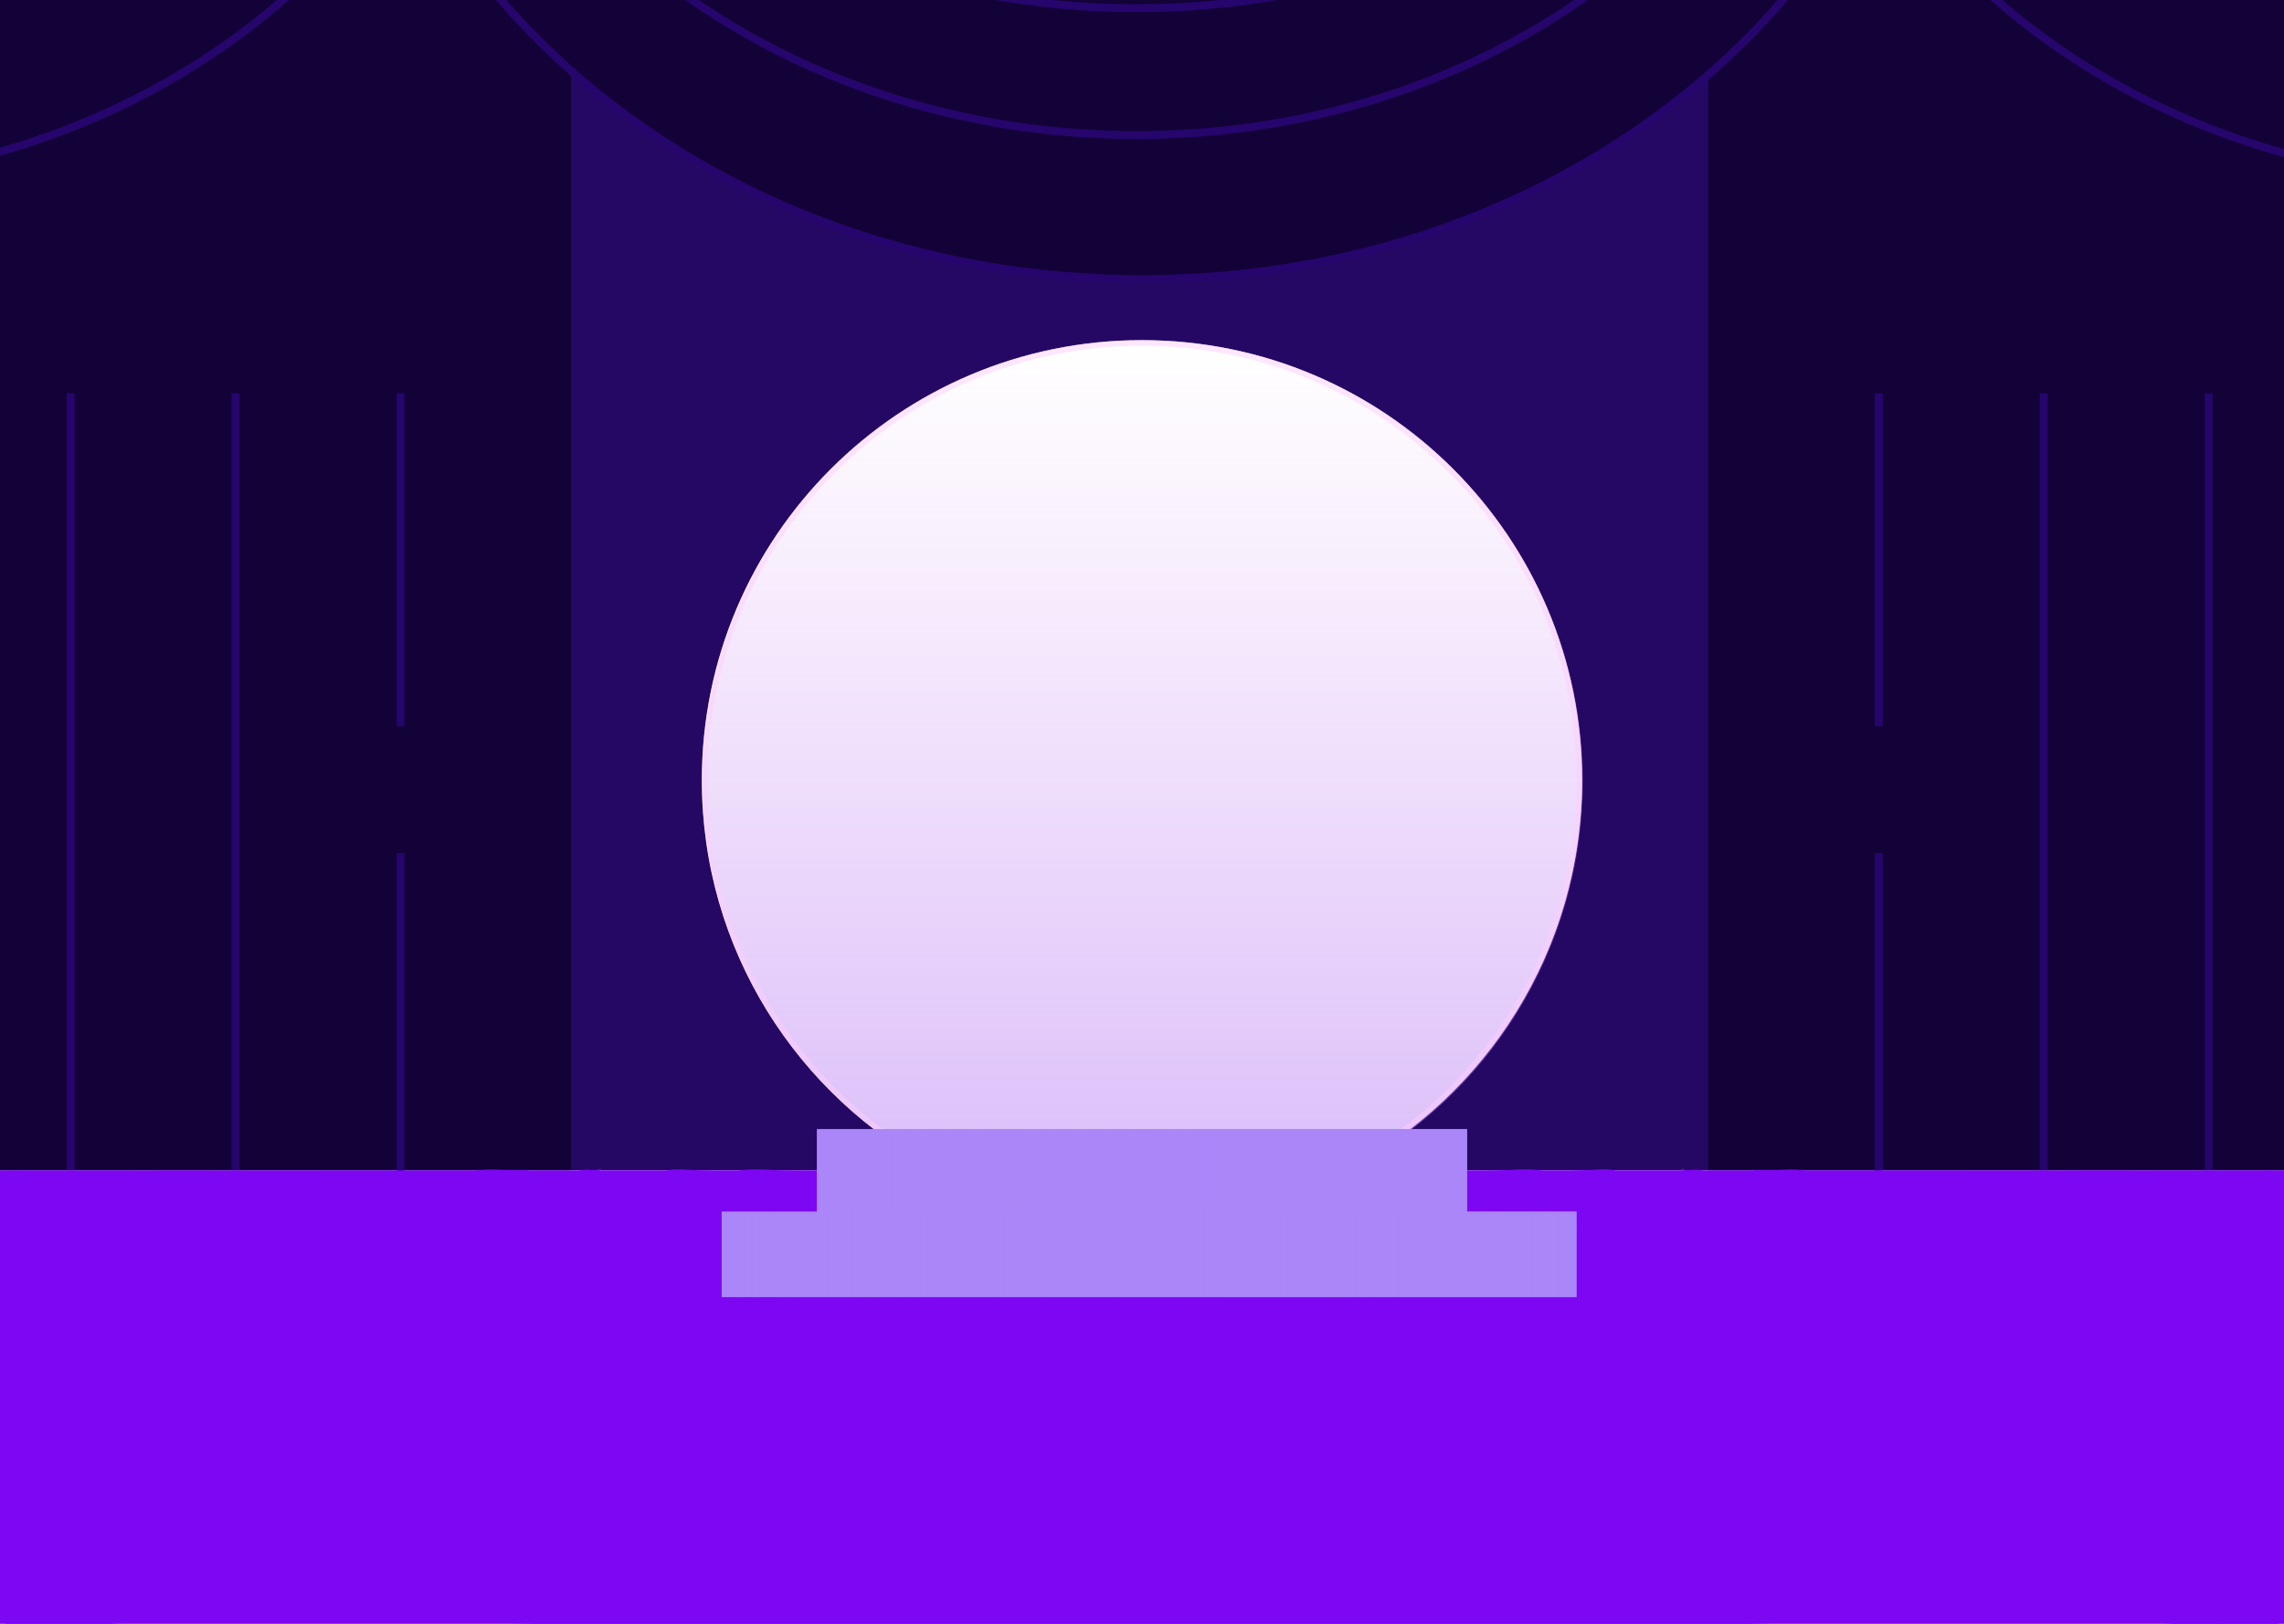 <svg width="1440" height="1024" viewBox="0 0 1440 1024" fill="none" xmlns="http://www.w3.org/2000/svg">
<g clip-path="url(#clip0_734_28)">
<path fill-rule="evenodd" clip-rule="evenodd" d="M0 0H1440V738H848.537C937.081 691.64 997.5 598.876 997.5 492C997.5 338.741 873.259 214.5 720 214.5C566.741 214.5 442.5 338.741 442.5 492C442.5 598.876 502.919 691.64 591.463 738H0V0Z" fill="#250864"/>
<path fill-rule="evenodd" clip-rule="evenodd" d="M1124.04 0C1187.43 -73.538 1225 -164.947 1225 -264C1225 -507.005 998.904 -704 720 -704C441.096 -704 215 -507.005 215 -264C215 -164.947 252.566 -73.538 315.963 0H0V738H360V96.561V44.57C451.608 125.696 579.061 176 720 176C859.407 176 985.62 126.783 1077 47.205V96.561V738H1440V0H1124.04Z" fill="#130237"/>
<path fill-rule="evenodd" clip-rule="evenodd" d="M716.57 -777.5C510.316 -777.5 336.986 -656.289 284.667 -491.595C373.457 -620.426 535.328 -706.5 720 -706.5C895.894 -706.5 1051.1 -628.414 1142.18 -509.673C1083.3 -665.082 915.202 -777.5 716.57 -777.5ZM716.57 -782.5C502.094 -782.5 322.025 -652.429 275.296 -477.41C271.074 -470.737 267.044 -463.958 263.213 -457.079C188.157 -585.051 35.43 -672.5 -140.43 -672.5C-390.319 -672.5 -593.5 -495.931 -593.5 -277.424C-593.5 -58.917 -390.319 117.652 -140.43 117.652C29.655 117.652 178.102 35.852 255.57 -85.296C334.37 70.185 512.838 178.5 720 178.5C926.008 178.5 1103.64 71.388 1183.1 -82.701C1261.02 37.018 1408.56 117.652 1577.43 117.652C1827.32 117.652 2030.5 -58.917 2030.5 -277.424C2030.5 -495.931 1827.32 -672.5 1577.43 -672.5C1402.76 -672.5 1250.92 -586.235 1175.33 -459.679C1168.31 -472.065 1160.65 -484.121 1152.39 -495.817C1098.33 -661.471 923.457 -782.5 716.57 -782.5ZM792.044 -697.04C942.537 -678.237 1071.35 -601.401 1147.85 -493.533C1154.08 -474.329 1158.65 -454.526 1161.44 -434.25C1158.32 -427.953 1155.37 -421.571 1152.62 -415.109C1105.5 -560.525 965.334 -671.69 792.044 -697.04ZM1157.2 -479.802C1160.6 -467.397 1163.34 -454.763 1165.37 -441.931C1167.62 -446.217 1169.96 -450.461 1172.38 -454.662C1167.63 -463.2 1162.56 -471.584 1157.2 -479.802ZM1154.95 -407.637C1157.34 -413.509 1159.88 -419.317 1162.58 -425.056C1163.94 -412.671 1164.64 -400.117 1164.64 -387.424C1164.64 -381.286 1164.48 -375.181 1164.15 -369.112C1161.81 -382.179 1158.72 -395.031 1154.95 -407.637ZM1169.64 -387.424C1169.64 -373.92 1168.86 -360.576 1167.35 -347.424C1168.86 -334.272 1169.64 -320.928 1169.64 -307.424C1169.64 -261.689 1160.74 -217.79 1144.37 -176.964C1153.39 -147.419 1166.3 -119.245 1182.59 -92.883C1208.29 -145.465 1222.5 -203.305 1222.5 -264C1222.5 -330.277 1205.55 -393.15 1175.21 -449.49C1172.21 -444.18 1169.34 -438.802 1166.61 -433.36C1168.61 -418.292 1169.64 -402.964 1169.64 -387.424ZM1151.94 -399.99C1156.72 -382.879 1160.21 -365.329 1162.31 -347.424C1157.89 -309.71 1147.3 -273.57 1131.42 -239.792C1130.06 -252.177 1129.36 -264.731 1129.36 -277.424C1129.36 -320.223 1137.29 -361.432 1151.94 -399.99ZM1164.15 -325.737C1158.17 -292.454 1147.43 -260.561 1132.56 -230.598C1134.7 -215.054 1137.88 -199.789 1142.06 -184.858C1156.71 -223.416 1164.64 -264.625 1164.64 -307.424C1164.64 -313.562 1164.48 -319.667 1164.15 -325.737ZM1124.36 -277.424C1124.36 -261.884 1125.39 -246.556 1127.39 -231.488C1058.31 -93.781 900.539 2.652 716.57 2.652C535.239 2.652 379.357 -91.035 308.779 -225.59C311.326 -242.55 312.64 -259.852 312.64 -277.424C312.64 -325.156 302.945 -370.886 285.185 -413.212C338.122 -577.082 510.991 -697.5 716.57 -697.5C924.37 -697.5 1098.75 -574.465 1149.63 -407.884C1133.26 -367.058 1124.36 -323.16 1124.36 -277.424ZM716.57 7.652C536.321 7.652 380.375 -84.216 307.454 -217.426C304.748 -201.929 301.01 -186.73 296.305 -171.884C359.53 -23.397 523.647 82.652 716.57 82.652C911.792 82.652 1077.52 -25.94 1139.05 -177.211C1134.59 -192.119 1131.09 -207.372 1128.63 -222.917C1057.03 -86.748 899.285 7.652 716.57 7.652ZM307.64 -277.424C307.64 -262.535 306.681 -247.838 304.812 -233.378C287.212 -268.981 275.527 -307.312 270.829 -347.424C273.159 -367.318 277.208 -386.774 282.844 -405.676C298.911 -365.494 307.64 -322.334 307.64 -277.424ZM303.577 -224.696C287.145 -256.361 275.36 -290.26 268.986 -325.737C268.663 -319.667 268.5 -313.562 268.5 -307.424C268.5 -262.514 277.229 -219.355 293.296 -179.172C297.725 -194.024 301.173 -209.217 303.577 -224.696ZM279.835 -412.965C275.301 -398.658 271.665 -384.024 268.986 -369.112C268.663 -375.181 268.5 -381.286 268.5 -387.424C268.5 -402.314 269.459 -417.011 271.328 -431.471C274.338 -425.38 277.176 -419.21 279.835 -412.965ZM263.5 -387.424C263.5 -404.997 264.814 -422.298 267.361 -439.258C266.044 -441.769 264.698 -444.265 263.322 -446.747C233.901 -391.112 217.5 -329.203 217.5 -264C217.5 -204.357 231.223 -147.47 256.082 -95.62C270.616 -119.595 282.365 -145.043 290.955 -171.636C273.195 -213.962 263.5 -259.692 263.5 -307.424C263.5 -320.928 264.276 -334.272 265.791 -347.424C264.276 -360.576 263.5 -373.92 263.5 -387.424ZM266.144 -451.991C267.002 -450.474 267.85 -448.951 268.686 -447.422C269.5 -452.08 270.406 -456.71 271.404 -461.312C269.609 -458.226 267.856 -455.119 266.144 -451.991ZM279.938 -475.351C276.881 -463.804 274.413 -452.063 272.563 -440.152C275.976 -433.575 279.188 -426.901 282.194 -420.137C325.268 -546.598 438.965 -646.412 583.214 -685.102C452.853 -653.073 344.1 -576.404 279.938 -475.351ZM1141.38 -169.74C1077.25 -19.302 911.056 87.652 716.57 87.652C524.258 87.652 359.61 -16.924 293.946 -164.711C285.075 -138.666 273.208 -113.751 258.696 -90.268C335.86 64.814 513.19 173.5 720 173.5C925.624 173.5 1102.1 66.058 1179.97 -87.603C1163.75 -113.364 1150.73 -140.877 1141.38 -169.74ZM-140.43 112.652C29.426 112.652 176.953 30.447 252.953 -90.551C226.915 -143.792 212.5 -202.411 212.5 -264C212.5 -331.226 229.675 -394.913 260.393 -451.931C186.873 -579.66 35.152 -667.5 -140.43 -667.5C-388.227 -667.5 -588.5 -492.545 -588.5 -277.424C-588.5 -62.303 -388.227 112.652 -140.43 112.652ZM1577.43 112.652C1408.82 112.652 1262.22 31.65 1185.73 -87.89C1212.6 -141.837 1227.5 -201.383 1227.5 -264C1227.5 -332.277 1209.78 -396.902 1178.16 -454.599C1252.25 -580.881 1403.07 -667.5 1577.43 -667.5C1825.23 -667.5 2025.5 -492.545 2025.5 -277.424C2025.5 -62.303 1825.23 112.652 1577.43 112.652ZM42 248V738H47V248H42ZM146 248V738H151V248H146ZM250 458V248H255V458H250ZM250 538V748H255V538H250ZM1187 458V248H1182V458H1187ZM1291 248V738H1286V248H1291ZM1395 248V738H1390V248H1395ZM1187 538V748H1182V538H1187Z" fill="#26056C"/>
<rect y="738" width="1440" height="286" fill="#7D07F2"/>
<g style="mix-blend-mode:multiply">
<path fill-rule="evenodd" clip-rule="evenodd" d="M533.327 1084.43C583.635 1094.35 589.55 1094.8 669.322 1094.84L718.092 1094.84H719.911L768.822 1094.84C848.814 1094.8 854.746 1094.35 905.193 1084.43C931.745 1079.2 935.755 1078.55 966.882 1074.22C998.179 1069.86 1021.74 1068.47 1063.26 1068.43C1092.41 1068.39 1110.88 1069.16 1129.92 1071.2C1149.97 1073.33 1162.74 1075.69 1181.04 1080.67C1195.05 1084.47 1195.84 1084.68 1203.64 1086.23C1233.92 1092.27 1254.82 1093.7 1328.77 1094.64L1341.75 1094.8L1341.75 1094.8H1341.76H1341.76H1341.76L1341.76 1094.8H1341.77H1341.77H1341.77H1341.77L1341.78 1094.8H1341.78H1341.78L1341.79 1094.8H1341.79H1341.79H1341.79L1341.8 1094.8H1341.8H1341.8H1341.81L1341.81 1094.8H1341.81H1341.81H1341.82L1341.82 1094.8H1341.82H1341.82H1341.83L1341.83 1094.8H1341.83C1434.82 1095.99 1436.96 1096.02 1438.44 1096.75C1438.48 1096.77 1438.51 1096.79 1438.55 1096.8L1438.55 1096.81C1438.6 1096.83 1438.65 1096.86 1438.7 1096.88C1440.23 1097.62 1440.4 1098.56 1439.27 1099.78C1438.42 1100.6 1438.31 1100.64 1369.05 1100.72C1299.79 1100.8 1277.53 1100.52 1253.64 1099.33C1239.68 1098.64 1221.77 1097.33 1214.37 1096.47C1213.9 1096.43 1213.36 1096.37 1212.76 1096.31L1212.75 1096.31L1212.75 1096.31C1209.74 1096 1205.34 1095.56 1202 1095.25C1194.04 1094.51 1180.82 1092.23 1170.31 1089.74C1145.45 1083.94 1114.38 1078.63 1093.76 1076.8C1083.26 1075.82 1056.42 1075.86 1043.77 1076.8C1022.7 1078.43 1001.46 1081.12 972.475 1085.86C906.097 1096.72 896.889 1097.9 864.406 1099.62C852.486 1100.23 798.311 1100.31 750.688 1099.78L719.003 1099.42L687.405 1099.78C639.914 1100.31 585.888 1100.23 574.002 1099.62C541.609 1097.9 532.426 1096.72 466.232 1085.86C437.331 1081.12 416.149 1078.43 395.136 1076.8C382.517 1075.86 355.757 1075.82 345.279 1076.8C324.716 1078.63 293.732 1083.94 268.944 1089.74C258.466 1092.23 245.283 1094.51 237.34 1095.25C234.01 1095.56 229.626 1096 226.626 1096.31L226.624 1096.31L226.615 1096.31C226.016 1096.37 225.471 1096.43 225.002 1096.47C217.622 1097.33 199.764 1098.64 185.849 1099.33C162.019 1100.52 139.823 1100.8 70.755 1100.72C1.688 1100.64 1.575 1100.6 0.73 1099.78C-0.396 1098.56 -0.227 1097.62 1.294 1096.88C1.348 1096.86 1.399 1096.83 1.447 1096.81L1.449 1096.8C1.468 1096.79 1.488 1096.78 1.507 1096.77C1.523 1096.77 1.538 1096.76 1.553 1096.75C3.03 1096.02 5.168 1095.99 97.896 1094.8H97.898L97.901 1094.8H97.904H97.907H97.909L97.912 1094.8H97.915H97.918H97.92L97.923 1094.8H97.926H97.929H97.931L97.934 1094.8H97.937H97.94H97.942L97.945 1094.8H97.948H97.951L97.954 1094.8H97.957H97.959H97.962H97.964L97.967 1094.8H97.97H97.973H97.975L97.978 1094.8L110.923 1094.64C184.666 1093.7 205.51 1092.27 235.706 1086.23C243.48 1084.68 244.269 1084.47 258.24 1080.67C276.493 1075.69 289.225 1073.33 309.224 1071.2C328.209 1069.16 346.631 1068.39 375.7 1068.43C417.107 1068.47 440.599 1069.86 471.809 1074.22C502.85 1078.55 506.85 1079.2 533.327 1084.43ZM557.664 1091.04C556.876 1091.04 556.594 1091.13 556.988 1091.25C557.326 1091.33 558.002 1091.33 558.397 1091.25C558.735 1091.13 558.453 1091.04 557.664 1091.04ZM554.566 1090.64C553.664 1090.64 553.326 1090.72 553.89 1090.84C554.397 1090.92 555.186 1090.92 555.58 1090.84C555.918 1090.72 555.524 1090.64 554.566 1090.64ZM542.51 1089.04C542.679 1089.21 544.763 1089.62 547.13 1089.98C549.552 1090.31 551.749 1090.55 552.143 1090.47C552.481 1090.39 551.017 1090.06 548.876 1089.78C546.739 1089.53 544.378 1089.17 543.585 1089.04L543.583 1089.04L543.581 1089.04L543.58 1089.04C542.792 1088.92 542.341 1088.92 542.51 1089.04ZM691.067 1072.59C627.352 1072.59 567.579 1070.39 523.863 1066.47C509.216 1065.16 446.458 1058.51 447.415 1058.38C448.317 1058.26 484.879 1061.77 508.54 1064.26C516.089 1065.04 522.68 1065.65 523.187 1065.57C524.088 1065.45 500.54 1062.59 481.611 1060.55C438.176 1055.81 394.798 1052.79 367.25 1052.5C308.041 1051.93 278.352 1054.26 227.932 1063.45C178.413 1072.43 142.245 1076.71 105.289 1077.94C92.501 1078.35 86.248 1078.27 48.672 1077.33C25.405 1076.76 5.068 1076.27 3.434 1076.27H0.505L0.505 1078.02C0.505 1078.96 0.899 1080.06 1.294 1080.43C3.04 1082.1 5.124 1082.31 22.476 1082.35C31.602 1082.39 48.728 1082.55 60.502 1082.72C109.852 1083.45 166.582 1081.94 211.2 1078.71C230.073 1077.37 235.255 1076.67 261.902 1071.98C281.451 1068.55 290.802 1067.2 303.816 1066.06C329.336 1063.77 352.321 1063 386.404 1063.32C424.036 1063.69 447.584 1064.87 514.849 1069.73C569.776 1073.73 590.17 1075 617.098 1076.27C622.304 1076.5 628.069 1076.77 633.04 1077L633.089 1077.01L633.178 1077.01L633.218 1077.01L633.329 1077.02C637.701 1077.22 641.429 1077.4 643.576 1077.49C678.392 1079.16 707.01 1078.63 715.686 1076.18C717.021 1075.83 718.225 1075.23 719.003 1074.61C719.783 1075.23 720.99 1075.83 722.329 1076.18C731.029 1078.63 759.727 1079.16 794.639 1077.49C796.792 1077.4 800.531 1077.22 804.915 1077.02L805.026 1077.01L805.066 1077.01L805.154 1077.01L805.204 1077C810.188 1076.77 815.969 1076.5 821.19 1076.27C848.193 1075 868.643 1073.73 923.723 1069.73C991.174 1064.87 1014.79 1063.69 1052.52 1063.32C1086.7 1063 1109.75 1063.77 1135.34 1066.06C1148.39 1067.2 1157.77 1068.55 1177.37 1071.98C1204.09 1076.67 1209.29 1077.37 1228.21 1078.71C1272.96 1081.94 1329.84 1083.45 1379.33 1082.72C1391.14 1082.55 1408.31 1082.39 1417.46 1082.35C1434.86 1082.31 1436.95 1082.1 1438.7 1080.43C1439.1 1080.06 1439.49 1078.96 1439.49 1078.02V1076.27H1436.56C1434.92 1076.27 1414.52 1076.76 1391.19 1077.33C1353.51 1078.27 1347.24 1078.35 1334.42 1077.94C1297.36 1076.71 1261.09 1072.43 1211.44 1063.45C1160.88 1054.26 1131.1 1051.93 1071.73 1052.5C1044.11 1052.79 1000.61 1055.81 957.053 1060.55C938.072 1062.59 914.458 1065.45 915.362 1065.57C915.87 1065.65 922.48 1065.04 930.05 1064.26C953.776 1061.77 990.44 1058.26 991.343 1058.38C992.304 1058.51 929.372 1065.16 914.684 1066.47C870.846 1070.39 810.908 1072.59 747.016 1072.59C727.313 1072.59 721.002 1072.61 719.003 1072.88C717.009 1072.61 710.715 1072.59 691.067 1072.59ZM443.472 1058.18C442.909 1058.06 443.359 1057.98 444.43 1057.98C445.5 1057.98 445.951 1058.06 445.444 1058.18C444.88 1058.26 443.979 1058.26 443.472 1058.18ZM438.965 1057.77C438.402 1057.65 438.74 1057.57 439.641 1057.57C440.599 1057.57 440.993 1057.65 440.655 1057.77C440.261 1057.85 439.472 1057.85 438.965 1057.77ZM435.867 1057.36C435.416 1057.24 435.585 1057.12 436.205 1057.12C436.824 1057.08 437.162 1057.2 436.937 1057.32C436.768 1057.44 436.261 1057.49 435.867 1057.36ZM694.898 745.574C710.165 744.798 715.517 745.165 718.334 747.207C718.57 747.389 718.798 747.591 719.003 747.798C719.208 747.591 719.437 747.389 719.674 747.207C722.498 745.165 727.865 744.798 743.174 745.574C747.524 745.778 758.879 746.145 768.37 746.39C810.174 747.452 871.863 751.697 904.233 755.821C942.986 760.72 973.548 766.926 1033.26 781.868C1095.18 797.423 1159.58 805.506 1250.81 809.262C1293.41 811.018 1373.34 812.937 1398.25 812.814C1416.95 812.733 1420.74 812.814 1425.2 813.427C1435.43 814.855 1439.49 816.652 1439.49 819.836V821.388L1433.96 821.673C1421.7 822.245 1358.03 822.449 1336.96 821.959C1262.67 820.285 1196.13 815.427 1124.61 806.364C1077.44 800.403 1066.14 797.953 1015.24 782.603C969.763 768.885 954.68 765.578 912.989 760.148C859.661 753.167 791.927 749.166 739.672 749.86L719.911 750.122V750.146L719.003 750.134L718.092 750.146V750.122L698.391 749.86C646.28 749.166 578.734 753.167 525.553 760.148C483.977 765.578 468.936 768.885 423.586 782.603C372.827 797.953 361.56 800.403 314.52 806.364C243.199 815.427 176.835 820.285 102.754 821.959C81.741 822.449 18.251 822.245 6.026 821.673L0.505 821.388L0.505 819.836C0.505 816.652 4.561 814.855 14.758 813.427C19.208 812.814 22.983 812.733 41.63 812.814C66.474 812.937 146.189 811.018 188.666 809.262C279.648 805.506 343.871 797.423 405.614 781.868C465.161 766.926 495.639 760.72 534.285 755.821C566.565 751.697 628.084 747.452 669.772 746.39C679.237 746.145 690.56 745.778 694.898 745.574ZM719.003 1059.7C717.495 1059.56 713.889 1059.63 705.489 1059.89C683.067 1060.67 626.619 1060.91 602.169 1060.38C577.72 1059.85 556.594 1059 543.355 1058.1C526.567 1056.91 516.877 1055.89 466.964 1050.18C457.218 1049.08 447.697 1048.01 445.838 1047.85C443.979 1047.69 442.796 1047.48 443.19 1047.36C444.655 1047.03 484.428 1051.03 507.188 1053.81C514.568 1054.71 520.764 1055.4 520.877 1055.28C521.094 1055.12 521.05 1055.12 506.022 1053.05L506.017 1053.05L504.145 1052.79C473.668 1048.63 444.204 1045.73 419.36 1044.42C415.931 1044.27 411.88 1044.05 409.052 1043.9L409.051 1043.9L409.032 1043.9L408.865 1043.89L407.972 1043.84L407.717 1043.83L407.289 1043.8C407.047 1043.79 406.826 1043.78 406.628 1043.77C396.544 1043.2 328.998 1042.58 304.999 1042.87C258.973 1043.32 229.678 1044.75 164.442 1049.73C105.458 1054.22 93.233 1054.79 58.812 1054.83C31.659 1054.83 25.856 1054.63 12.899 1053.16C7.66 1052.55 3.434 1051.93 1.519 1051.52C0.561 1051.32 0.505 1051.77 0.505 1057.28L0.505 1063.28L2.082 1064.43C4.392 1066.06 7.209 1066.22 30.645 1065.94C84.163 1065.24 110.472 1063.77 158.977 1058.91C257.339 1049.08 284.944 1047.28 339.364 1047.24C387.024 1047.24 417.727 1048.83 472.598 1054.22C511.075 1057.98 530.116 1059.32 575.41 1061.36C599.578 1062.43 663.068 1065 676.533 1065.45C681.039 1065.61 688.25 1065.98 692.588 1066.3C706.165 1067.28 713.432 1066.96 717.432 1065.2C718.033 1064.94 718.562 1064.59 719.003 1064.21C719.445 1064.59 719.975 1064.94 720.578 1065.2C724.589 1066.96 731.876 1067.28 745.491 1066.3C749.841 1065.98 757.071 1065.61 761.591 1065.45C775.092 1065 838.759 1062.43 862.994 1061.36C908.413 1059.32 927.508 1057.98 966.092 1054.22C1021.11 1048.83 1051.9 1047.24 1099.69 1047.24C1154.27 1047.28 1181.95 1049.08 1280.58 1058.91C1329.22 1063.77 1355.6 1065.24 1409.27 1065.94C1432.77 1066.22 1435.6 1066.06 1437.91 1064.43L1439.49 1063.28V1057.28C1439.49 1051.77 1439.44 1051.32 1438.48 1051.52C1436.56 1051.93 1432.32 1052.55 1427.07 1053.16C1414.07 1054.63 1408.25 1054.83 1381.02 1054.83C1346.51 1054.79 1334.25 1054.22 1275.1 1049.73C1209.68 1044.75 1180.31 1043.32 1134.15 1042.87C1110.09 1042.58 1042.36 1043.2 1032.24 1043.77C1032.05 1043.78 1031.82 1043.79 1031.58 1043.8L1031.15 1043.83L1030.9 1043.84L1030 1043.89L1029.83 1043.9L1029.81 1043.9L1029.81 1043.9C1026.98 1044.05 1022.92 1044.27 1019.48 1044.42C994.563 1045.73 965.018 1048.63 934.456 1052.79L932.579 1053.05L932.574 1053.05C917.505 1055.12 917.461 1055.12 917.678 1055.28C917.791 1055.4 924.005 1054.71 931.406 1053.81C954.228 1051.03 994.112 1047.03 995.58 1047.36C995.976 1047.48 994.789 1047.69 992.925 1047.85C991.061 1048.01 981.514 1049.08 971.741 1050.18C921.689 1055.89 911.972 1056.91 895.138 1058.1C881.862 1059 860.678 1059.85 836.16 1060.38C811.643 1060.91 755.038 1060.67 732.554 1059.89C724.131 1059.63 720.514 1059.56 719.003 1059.7ZM439.529 1047.16C438.965 1047.03 439.416 1046.95 440.486 1046.95C441.557 1046.95 442.007 1047.03 441.5 1047.16C440.937 1047.24 440.036 1047.24 439.529 1047.16ZM435.867 1046.75C435.416 1046.63 435.585 1046.5 436.205 1046.5C436.824 1046.46 437.162 1046.58 436.937 1046.71C436.768 1046.83 436.261 1046.87 435.867 1046.75ZM719.003 958.403C708.042 958.001 612.013 958.436 579.072 959.053C566.227 959.339 538.961 959.707 518.511 959.911C498.061 960.115 477.78 960.482 473.443 960.727C441.388 962.401 419.529 965.871 398.234 972.649C350.744 987.795 309.675 994.858 250.353 998.165C234.016 999.063 173.174 999.186 154.865 998.369C121.401 996.858 111.035 996.205 86.98 994.164C40.56 990.204 22.701 987.509 5.293 981.753C4.571 981.521 3.888 981.301 3.283 981.105L3.237 981.09L3.234 981.09C1.837 980.638 0.865 980.324 0.787 980.324C0.561 980.324 2.026 985.386 2.477 986.162C2.702 986.57 3.998 987.428 5.35 988.081C21.405 996.124 80.558 1000.61 180.497 1001.39C232.946 1001.84 298.802 1000.29 317.111 998.247C327.984 997.022 342.406 993.919 376.545 985.345C402.065 978.977 415.811 975.996 428.374 974.2C433.332 973.506 439.021 972.649 441.05 972.322C445.669 971.628 462.908 969.954 474.288 969.137C499.132 967.341 517.272 966.851 578.79 966.443C609.493 966.198 648.759 965.79 666.11 965.504C683.462 965.218 700.306 965.096 703.574 965.218C709.32 965.504 715.686 965.218 717.207 964.606C717.945 964.295 718.537 963.988 719.003 963.659C719.47 963.988 720.063 964.295 720.804 964.606C722.329 965.218 728.713 965.504 734.475 965.218C737.751 965.096 754.642 965.218 772.042 965.504C789.441 965.79 828.816 966.198 859.604 966.443C921.293 966.851 939.484 967.341 964.397 969.137C975.808 969.954 993.095 971.628 997.727 972.322C999.761 972.649 1005.47 973.506 1010.44 974.2C1023.04 975.996 1036.82 978.977 1062.41 985.345C1096.64 993.919 1111.11 997.022 1122.01 998.247C1140.37 1000.29 1206.41 1001.84 1259 1001.39C1359.22 1000.61 1418.54 996.124 1434.64 988.081C1435.99 987.428 1437.29 986.57 1437.52 986.162C1437.97 985.386 1439.44 980.324 1439.21 980.324C1439.13 980.324 1438.16 980.638 1436.76 981.09L1436.75 981.09L1436.71 981.105C1436.1 981.301 1435.42 981.521 1434.69 981.753C1417.24 987.509 1399.33 990.204 1352.78 994.164C1328.66 996.205 1318.26 996.858 1284.71 998.369C1266.35 999.186 1205.33 999.063 1188.95 998.165C1129.47 994.858 1088.28 987.795 1040.66 972.649C1019.31 965.871 997.388 962.401 965.244 960.727C960.894 960.482 940.557 960.115 920.051 959.911C899.544 959.707 872.202 959.339 859.322 959.053C826.29 958.436 729.994 958.001 719.003 958.403ZM719.003 927.433C719.845 927.66 721.094 927.727 723.289 927.699C725.549 927.658 764.641 927.577 810.174 927.495C919.034 927.25 930.841 926.842 973.153 921.738C1021 915.982 1030.21 914.267 1071.73 903.244C1098.34 896.181 1111.22 893.528 1129.58 891.323C1156.3 888.139 1176.07 887.24 1238.1 886.424C1254.88 886.22 1293.74 885.362 1324.53 884.587C1366.62 883.484 1385.94 883.158 1402.49 883.239C1426.05 883.362 1429.49 883.158 1434.8 881.198C1437.74 880.096 1438.53 879.361 1438.59 877.605L1438.65 876.176L1384.41 875.931C1287.19 875.442 1255.95 875.687 1223.13 877.034C1185.96 878.626 1149.46 882.015 1120.48 886.628C1103.42 889.363 1097.15 890.833 1073.99 897.651C1067.32 899.611 1059.7 901.774 1057.04 902.428C1051.11 903.938 1043.32 905.612 1043.71 905.326C1043.88 905.204 1048.91 903.448 1054.9 901.448C1067.27 897.284 1081.79 893.038 1088.28 891.69C1095.34 890.221 1092.8 890.302 1084.05 891.854C1069.25 894.507 1059.13 897.324 1048.91 901.734C1037.72 906.551 1033.26 907.531 996.032 913.369C958.635 919.207 942.026 921.085 911.859 922.8C907.283 923.045 868.361 923.371 814.128 923.576C737.595 923.857 722.902 923.987 719.003 924.803C715.114 923.987 700.462 923.857 624.14 923.576C570.058 923.371 531.243 923.045 526.68 922.8C496.597 921.085 480.034 919.207 442.74 913.369C405.614 907.531 401.164 906.551 390.009 901.734C379.813 897.324 369.729 894.507 354.969 891.854C346.237 890.302 343.702 890.221 350.744 891.69C357.222 893.038 371.7 897.284 384.038 901.448C390.009 903.448 395.023 905.204 395.192 905.326C395.587 905.612 387.812 903.938 381.897 902.428C379.249 901.774 371.644 899.611 364.996 897.651C341.899 890.833 335.646 889.363 318.632 886.628C289.732 882.015 253.339 878.626 216.27 877.034C183.539 875.687 152.386 875.442 55.432 875.931L1.35 876.176L1.406 877.605C1.463 879.361 2.251 880.096 5.181 881.198C10.476 883.158 13.913 883.362 37.405 883.239C53.911 883.158 73.178 883.484 115.148 884.587C145.851 885.362 184.61 886.22 201.341 886.424C263.198 887.24 282.915 888.139 309.562 891.323C327.871 893.528 340.716 896.181 367.25 903.244C408.657 914.267 417.839 915.982 465.556 921.738C507.751 926.842 519.525 927.25 628.084 927.495C673.49 927.577 712.475 927.658 714.728 927.699C716.917 927.727 718.163 927.66 719.003 927.433ZM719.003 893.326C724.433 893.334 751.097 891.363 792.944 887.853C898.019 879.034 964.849 867.235 1021.06 847.557L1031.62 843.842L1028.12 842.209C1014.56 836.003 985.129 825.021 965.866 819.061C907.509 800.975 843.504 790.605 771.533 787.624C765.997 787.42 751.705 787.094 739.785 786.93C725.643 786.767 720.716 786.713 719.003 786.923C717.294 786.713 712.381 786.767 698.278 786.93C686.391 787.094 672.138 787.42 666.617 787.624C594.846 790.605 531.018 800.975 472.823 819.061C453.612 825.021 424.262 836.003 410.741 842.209L407.248 843.842L417.783 847.557C473.837 867.235 540.482 879.034 645.266 887.853C686.998 891.363 713.588 893.334 719.003 893.326ZM719.003 888.595C718.512 888.427 717.775 888.287 716.643 888.098C714.897 887.771 709.489 887.485 704.7 887.404C690.278 887.199 655.407 884.546 629.323 881.688C622.112 880.912 603.86 878.626 588.762 876.666C559.242 872.747 541.609 869.767 524.764 865.725C499.47 859.723 471.02 850.007 464.429 845.189L461.781 843.23L472.429 838.126C498.794 825.429 523.694 816.284 548.313 810.201C563.242 806.527 594.79 801.587 626.112 797.994C653.998 794.81 657.773 794.524 674.561 794.157C683.574 793.952 694.053 793.585 697.94 793.34C709.751 792.594 716.659 791.231 719.003 789.188C721.353 791.231 728.28 792.594 740.124 793.34C744.022 793.585 754.529 793.952 763.568 794.157C780.403 794.524 784.188 794.81 812.151 797.994C843.561 801.587 875.196 806.527 890.166 810.201C914.853 816.284 939.823 825.429 966.261 838.126L976.938 843.23L974.283 845.189C967.673 850.007 939.145 859.723 913.78 865.725C896.889 869.767 879.207 872.747 849.605 876.666C834.465 878.626 816.162 880.912 808.931 881.688C782.775 884.546 747.807 887.199 733.345 887.404C728.543 887.485 723.12 887.771 721.369 888.098C720.234 888.287 719.495 888.427 719.003 888.595ZM718.149 1021.56H719.855H850.17C1018.46 1021.56 1049.53 1021.88 1146.3 1024.82C1168.22 1025.48 1194.77 1026.25 1205.33 1026.54C1231.15 1027.23 1301.77 1027.23 1316.62 1026.54C1345.32 1025.19 1364.53 1024.09 1377.64 1022.99C1388.37 1022.05 1393.51 1021.4 1409.84 1018.7C1426.67 1015.97 1431.98 1015.31 1435.54 1015.52C1438.53 1015.68 1438.7 1016.05 1438.08 1020.21C1437.69 1023.07 1436.1 1025.15 1433.62 1025.97C1432.55 1026.38 1427.63 1026.62 1417.86 1026.87C1412.18 1027.01 1404.2 1027.25 1397.52 1027.44L1397.51 1027.44C1394.95 1027.52 1392.6 1027.58 1390.63 1027.64C1315.38 1030.09 1217.14 1030.74 1114.1 1029.52C1047.16 1028.74 954.737 1028.17 831.923 1027.76C817.756 1027.72 804.085 1027.68 791.535 1027.64C755.097 1027.53 728.115 1027.45 725.888 1027.48C721.086 1027.48 720.239 1027.36 719.278 1026.66C719.182 1026.59 719.09 1026.52 719.003 1026.44C718.916 1026.52 718.824 1026.59 718.728 1026.66C717.77 1027.36 716.925 1027.48 712.137 1027.48C709.916 1027.45 683.009 1027.53 646.671 1027.64H646.666C634.153 1027.68 620.521 1027.72 606.395 1027.76C483.921 1028.17 391.756 1028.74 324.998 1029.52C222.242 1030.74 124.274 1030.09 49.235 1027.64C47.274 1027.58 44.921 1027.52 42.377 1027.44L42.359 1027.44C35.701 1027.25 27.743 1027.01 22.081 1026.87C12.335 1026.62 7.434 1026.38 6.364 1025.97C3.885 1025.15 2.308 1023.07 1.913 1020.21C1.294 1016.05 1.463 1015.68 4.448 1015.52C7.998 1015.31 13.293 1015.97 30.081 1018.7C46.362 1021.4 51.489 1022.05 62.193 1022.99C75.262 1024.09 94.416 1025.19 123.035 1026.54C137.851 1027.23 208.271 1027.23 234.016 1026.54C244.551 1026.25 271.029 1025.48 292.887 1024.82C389.39 1021.88 420.374 1021.56 588.198 1021.56H718.149ZM708.25 770.641C647.632 772.111 602.564 775.009 562.171 780.113C532.144 783.869 490.118 790.768 463.922 796.239C451.134 798.893 422.909 805.833 395.981 812.937C322.125 832.411 301.957 836.044 256.832 838.045C248.269 838.453 224.946 838.821 195.426 839.065C169.23 839.27 141.344 839.555 133.457 839.678C71.939 840.658 52.221 840.739 37.799 840.045C16.617 838.984 7.04 839.882 2.815 843.393C1.294 844.618 1.068 845.149 1.068 847.067L1.068 849.313L103.205 849.231C203.708 849.15 214.017 849.231 246.41 850.497C297.506 852.538 343.758 857.233 383.306 864.419C400.094 867.48 407.192 869.114 434.965 876.258C477.442 887.2 490.4 889.404 545.834 895.201C588.198 899.651 616.197 901.693 661.322 903.775C681.328 904.674 715.84 905.909 719.003 905.87C722.175 905.909 756.782 904.674 776.844 903.775C822.094 901.693 850.17 899.651 892.652 895.201C948.24 889.404 961.233 887.2 1003.83 876.258C1031.68 869.114 1038.8 867.48 1055.63 864.419C1095.29 857.233 1141.67 852.538 1192.91 850.497C1225.39 849.231 1235.73 849.15 1336.51 849.231L1438.93 849.313V847.067C1438.93 845.149 1438.7 844.618 1437.18 843.393C1432.94 839.882 1423.34 838.984 1402.1 840.045C1387.63 840.739 1367.86 840.658 1306.17 839.678C1298.26 839.555 1270.3 839.27 1244.03 839.065C1214.43 838.821 1191.04 838.453 1182.46 838.045C1137.21 836.044 1116.98 832.411 1042.92 812.937C1015.92 805.833 987.615 798.893 974.791 796.239C948.523 790.768 906.38 783.869 876.269 780.113C835.765 775.009 790.571 772.111 729.786 770.641L719.911 770.4V770.355L719.003 770.377L718.092 770.355V770.4L708.25 770.641ZM719.003 774.884L713.038 775.132C693.095 775.948 650.336 778.561 625.267 780.521C557.946 785.706 496.371 794.32 456.542 804.118C437.5 808.772 417.332 814.447 412.938 816.366C401.277 821.469 379.306 827.471 350.349 833.554C342.462 835.187 332.942 837.187 329.223 838.004C322.125 839.515 309.844 841.76 302.182 842.985C299.703 843.393 298.07 843.76 298.52 843.842C298.578 843.847 298.702 843.859 298.884 843.877L299.436 843.931L299.439 843.932L299.442 843.932L299.442 843.932L299.445 843.932C301.075 844.093 304.578 844.437 308.379 844.781C345.392 848.251 378.066 853.191 405.84 859.56C410.797 860.662 427.811 864.868 443.585 868.869C459.415 872.829 473.048 876.217 473.95 876.381C474.795 876.544 475.414 876.748 475.245 876.87C475.133 876.993 466.288 875.115 455.641 872.706C419.248 864.541 396.601 859.683 396.263 859.968C396.094 860.05 399.474 860.907 403.755 861.887C407.981 862.826 418.853 865.317 427.811 867.44C463.471 875.768 480.316 879.238 506.962 883.77C556.369 892.099 593.437 896.467 646.111 900.141C658.336 900.999 666.674 901.285 685.546 901.529C709.151 901.856 712.306 902.06 716.644 903.448C717.647 903.757 718.519 904.279 719.003 904.778C719.488 904.279 720.363 903.757 721.369 903.448C725.719 902.06 728.882 901.856 752.552 901.529C771.477 901.285 779.838 900.999 792.096 900.141C844.916 896.467 882.088 892.099 931.631 883.77C958.352 879.238 975.243 875.768 1011 867.44C1019.98 865.317 1030.89 862.826 1035.12 861.887C1039.42 860.907 1042.81 860.05 1042.64 859.968C1042.3 859.683 1019.59 864.541 983.096 872.706C972.419 875.115 963.549 876.993 963.436 876.87C963.267 876.748 963.888 876.544 964.736 876.381C965.64 876.217 979.311 872.829 995.185 868.869C1011 864.868 1028.06 860.662 1033.03 859.56C1060.88 853.191 1093.65 848.251 1130.77 844.781C1134.58 844.437 1138.09 844.093 1139.72 843.932L1139.73 843.932L1139.73 843.932L1139.73 843.931L1140.29 843.877C1140.47 843.859 1140.59 843.847 1140.65 843.842C1141.1 843.76 1139.47 843.393 1136.98 842.985C1129.3 841.76 1116.98 839.515 1109.86 838.004C1106.13 837.187 1096.59 835.187 1088.68 833.554C1059.64 827.471 1037.61 821.469 1025.92 816.366C1021.51 814.447 1001.29 808.772 982.192 804.118C942.252 794.32 880.506 785.706 812.998 780.521C787.86 778.561 744.982 775.948 724.984 775.132L719.003 774.884ZM433.163 809.017C428.149 810.569 426.121 810.773 430.74 809.262C433.557 808.323 437.613 807.221 438.12 807.221C438.853 807.221 437.613 807.67 433.163 809.017ZM689.49 799.056C699.518 798.525 716.193 797.831 718.503 797.831L719.003 797.843L719.504 797.831C721.82 797.831 738.542 798.525 748.598 799.056C812.716 802.485 861.299 810.569 901.408 824.531C912.368 828.369 920.277 831.635 931.067 836.861C941.8 842.046 942.252 842.291 941.461 842.658C941.417 842.684 941.313 842.742 941.159 842.829L941.133 842.844L941.128 842.847C940.269 843.332 937.977 844.624 935.529 846.087C904.233 864.418 856.215 874.829 782.21 879.279C766.319 880.213 723.306 882.15 719.003 882.116C714.712 882.15 671.817 880.213 655.97 879.279C582.17 874.829 534.285 864.418 503.075 846.087C500.634 844.624 498.349 843.332 497.492 842.847L497.487 842.844L497.481 842.841C497.316 842.747 497.206 842.685 497.16 842.658C496.371 842.291 496.822 842.046 507.526 836.861C518.286 831.635 526.173 828.369 537.102 824.531C577.1 810.569 625.549 802.485 689.49 799.056ZM719.003 881.561C718.78 881.366 718.47 881.139 718.108 880.912C715.235 879.116 709.996 878.626 689.771 878.259C642.337 877.36 593.212 871.073 560.087 861.683C546.172 857.723 532.313 852.456 519.75 846.332L513.159 843.066L514.793 841.597C518.511 838.208 531.863 830.043 532.651 830.614C532.82 830.737 537.327 829.308 542.623 827.471C547.975 825.593 555.524 823.102 559.467 821.918C563.411 820.694 566.565 819.632 566.453 819.55C566.002 819.265 549.608 824.327 541.383 827.267C536.539 829.022 533.215 830.084 534.003 829.635C536.313 828.328 554.059 822.082 560.481 820.326C573.607 816.774 597.381 812.038 608.761 810.691C611.578 810.365 628.873 808.691 647.294 807.017C694.729 802.648 713.77 800.362 718.559 798.484L719.003 798.318L719.448 798.484C724.25 800.362 743.344 802.648 790.91 807.017C809.383 808.691 826.726 810.365 829.551 810.691C840.962 812.038 864.802 816.774 877.964 820.326C884.404 822.082 902.199 828.328 904.515 829.635C905.306 830.084 901.973 829.022 897.115 827.267C888.867 824.327 872.428 819.265 871.976 819.55C871.863 819.632 875.027 820.694 878.981 821.918C882.935 823.102 890.505 825.593 895.872 827.471C901.182 829.308 905.702 830.737 905.871 830.614C906.662 830.043 920.051 838.208 923.779 841.597L925.417 843.066L918.808 846.332C906.21 852.456 892.313 857.723 878.36 861.683C845.142 871.073 795.881 877.36 748.315 878.259C728.035 878.626 722.781 879.116 719.9 880.912C719.537 881.139 719.227 881.366 719.003 881.561ZM704.869 872.829C664.815 872.175 627.859 867.072 588.705 856.825C574.283 853.028 546.172 844.373 544.538 843.189C543.975 842.781 549.327 840.494 561.044 836.085C578.621 829.471 599.972 823.184 621.605 818.285C633.098 815.713 635.689 815.305 663.294 812.324C682.166 810.283 698.841 808.242 706.447 807.058C712.351 806.146 717.631 804.933 719.003 804.221C720.378 804.933 725.673 806.146 731.594 807.058C739.22 808.242 755.942 810.283 774.866 812.324C802.547 815.305 805.146 815.713 816.67 818.285C838.363 823.184 859.774 829.471 877.399 836.085C889.15 840.494 894.516 842.781 893.951 843.189C892.313 844.373 864.124 853.028 849.662 856.825C810.4 867.072 773.341 872.175 733.175 872.829L719.003 873.059L704.869 872.829ZM719.003 876.092C717.622 876.289 714.235 876.043 706.016 875.447C704.948 875.369 703.798 875.286 702.56 875.196C660.139 872.135 631.746 869.236 602.169 864.99C573.495 860.826 554.848 856.049 541.327 849.476C536.595 847.149 530.229 843.27 530.736 842.944C531.694 842.331 542.003 837.759 547.749 835.391C589.1 818.448 640.59 808.16 702.165 804.567C708.081 804.241 714.334 803.873 716.136 803.751C717.373 803.693 718.469 803.696 719.003 803.776C719.538 803.696 720.637 803.693 721.877 803.751C723.685 803.873 729.955 804.241 735.887 804.567C797.633 808.16 849.266 818.448 890.731 835.391C896.494 837.759 906.832 842.331 907.792 842.944C908.3 843.27 901.917 847.149 897.171 849.476C883.613 856.049 864.915 860.826 836.16 864.99C806.502 869.236 778.03 872.135 735.492 875.196C734.25 875.286 733.097 875.369 732.025 875.447C723.784 876.043 720.388 876.289 719.003 876.092ZM590.339 910.103C659.068 914.471 682.786 915.533 703.574 915.329L718.375 915.14V915.125L719.003 915.132L719.629 915.125V915.14L734.475 915.329C755.32 915.533 779.103 914.471 848.023 910.103C893.273 907.245 936.716 903.489 959.2 900.468C965.301 899.692 965.866 899.243 959.934 899.896C957.731 900.182 955.584 900.305 955.189 900.182C954.85 900.1 955.754 899.896 957.335 899.733C961.177 899.325 974.848 896.916 983.265 895.161C994.338 892.833 1004.39 890.384 1031.06 883.566C1065.12 874.87 1082.63 870.746 1087.27 870.338C1088.57 870.257 1091.11 869.889 1092.92 869.522C1108.17 866.746 1128 864.459 1149.46 862.949C1178.28 860.989 1229.74 860.336 1356.96 860.295L1439.04 860.295L1438.82 864.541C1438.7 866.909 1438.48 868.868 1438.36 868.95C1438.19 869.032 1428.03 868.868 1415.77 868.542C1386.22 867.766 1284.25 867.644 1259 868.379C1210.14 869.767 1162.8 872.339 1118.62 876.013C1097.1 877.809 1091.9 878.667 1073.03 883.403C1046.25 890.098 1040.49 891.445 1028.52 893.568C968.747 904.142 901.86 911.124 822.885 915.002C798.141 916.186 734.644 918.268 722.047 918.268H719.629L718.375 918.268L715.967 918.268C703.405 918.268 640.083 916.186 615.408 915.002C536.651 911.124 469.95 904.142 410.347 893.568C398.404 891.445 392.657 890.098 365.954 883.403C347.138 878.667 341.955 877.809 320.491 876.013C276.437 872.339 229.228 869.767 180.497 868.379C155.315 867.644 53.629 867.766 24.166 868.542C11.941 868.868 1.801 869.032 1.632 868.95C1.519 868.868 1.294 866.909 1.181 864.541L0.956 860.295L82.811 860.295C209.679 860.336 261.001 860.989 289.732 862.949C311.14 864.459 330.913 866.746 346.124 869.522C347.927 869.889 350.462 870.257 351.758 870.338C356.377 870.746 373.841 874.87 407.812 883.566C434.402 890.384 444.43 892.833 455.471 895.161C463.865 896.916 477.499 899.325 481.33 899.733C482.907 899.896 483.808 900.1 483.47 900.182C483.076 900.305 480.935 900.182 478.738 899.896C472.823 899.243 473.386 899.692 479.47 900.468C501.892 903.489 545.214 907.245 590.339 910.103ZM698.391 937.661C667.575 938.028 526.116 939.089 506.681 939.089C493.723 939.13 489.78 939.008 487.526 938.518C485.949 938.15 479.752 937.171 473.724 936.272C443.866 931.822 436.092 930.23 408.093 922.841C370.912 913.042 364.151 911.205 358.011 909.49C327.364 900.876 295.478 897.039 236.27 894.793C124.95 890.588 105.12 890.057 35.151 889.445C5.237 889.2 2.927 889.2 2.026 889.853C0.73 890.792 0.843 892.262 2.195 893.16C2.23 893.182 2.264 893.204 2.296 893.225L2.298 893.226L2.301 893.228L2.304 893.231L2.307 893.232L2.307 893.232L2.308 893.233L2.309 893.234L2.31 893.234C2.39 893.286 2.464 893.334 2.543 893.38C3.676 894.042 5.498 894.085 33.445 894.746L33.446 894.746H33.446H33.447H33.447H33.448H33.449H33.449H33.449H33.45H33.45H33.45H33.451H33.451H33.451H33.451H33.452H33.452H33.452H33.452L35.433 894.793C167.202 897.937 248.494 902.468 311.365 910.307C332.941 913.002 339.814 914.349 379.925 923.984C411.023 931.455 420.036 933.374 431.585 935.211C440.599 936.599 451.472 937.865 454.683 937.865C458.57 937.865 458.457 938.518 454.514 938.845C446.12 939.457 429.106 942.396 415.98 945.499C402.685 948.602 381.672 955.297 366.968 961.013C330.688 975.221 306.351 981.1 271.479 984.162C236.439 987.223 179.709 987.754 136.837 985.427C111.035 983.998 101.74 982.855 55.376 975.261C31.94 971.424 8.843 968.484 2.308 968.484C0.449 968.484 0.392 968.525 0.73 969.832C0.899 970.526 1.688 971.546 2.477 972.036C5.237 973.792 8.955 974.241 23.096 974.649L36.447 974.976L49.573 977.425C82.98 983.59 124.331 987.836 169.793 989.755C184.441 990.367 233.002 990.367 250.072 989.755C287.028 988.448 295.647 987.713 315.252 984.202C335.251 980.61 345.673 977.466 366.743 968.607C382.46 961.952 384.038 961.381 395.136 958.359C412.318 953.664 426.233 950.97 446.965 948.275C453.162 947.459 459.133 946.642 460.204 946.438L462.175 946.071L460.204 946.234C459.956 946.253 459.643 946.278 459.286 946.307L459.274 946.308L459.274 946.308L459.27 946.309C458.083 946.405 456.427 946.539 455.133 946.601L452.035 946.806L454.57 946.397C455.978 946.193 462.964 945.254 470.062 944.356L483.02 942.723L584.705 942.111C665.096 941.621 688.476 941.58 696.419 941.988C706.728 942.478 713.263 942.274 716.305 941.335C717.372 941.026 718.339 940.454 719.003 939.813C719.668 940.454 720.638 941.026 721.708 941.335C724.758 942.274 731.311 942.478 741.649 941.988C749.615 941.58 773.059 941.621 853.673 942.111L955.641 942.723L968.634 944.356C975.752 945.254 982.757 946.193 984.169 946.397L986.711 946.806L983.604 946.601C982.307 946.539 980.646 946.405 979.457 946.309L979.453 946.308L979.452 946.308C979.089 946.279 978.771 946.253 978.52 946.234L976.543 946.071L978.52 946.438C979.593 946.642 985.581 947.459 991.795 948.275C1012.58 950.97 1026.54 953.664 1043.77 958.359C1054.9 961.381 1056.48 961.952 1072.24 968.607C1093.37 977.466 1103.82 980.61 1123.87 984.202C1143.53 987.713 1152.18 988.448 1189.23 989.755C1206.35 990.367 1255.05 990.367 1269.74 989.755C1315.32 987.836 1356.79 983.59 1390.29 977.425L1403.45 974.976L1416.84 974.649C1431.02 974.241 1434.75 973.792 1437.52 972.036C1438.31 971.546 1439.1 970.526 1439.27 969.832C1439.61 968.525 1439.55 968.484 1437.69 968.484C1431.13 968.484 1407.97 971.424 1384.47 975.261C1337.98 982.855 1328.66 983.998 1302.78 985.427C1259.79 987.754 1202.91 987.223 1167.77 984.162C1132.8 981.1 1108.39 975.221 1072.01 961.013C1057.27 955.297 1036.2 948.602 1022.87 945.499C1009.7 942.396 992.643 939.457 984.225 938.845C980.271 938.518 980.158 937.865 984.056 937.865C987.276 937.865 998.179 936.599 1007.22 935.211C1018.8 933.374 1027.84 931.455 1059.02 923.984C1099.24 914.349 1106.14 913.002 1127.77 910.307C1190.82 902.468 1272.33 897.937 1404.47 894.793L1406.46 894.746H1406.46H1406.46H1406.46H1406.46H1406.46L1406.46 894.746C1434.49 894.085 1436.31 894.042 1437.45 893.38C1437.53 893.334 1437.6 893.286 1437.68 893.234L1437.69 893.233L1437.69 893.232L1437.69 893.231L1437.69 893.228L1437.7 893.226L1437.73 893.202L1437.8 893.16C1439.15 892.262 1439.27 890.792 1437.97 889.853C1437.06 889.2 1434.75 889.2 1404.75 889.445C1334.59 890.057 1314.7 890.588 1203.08 894.793C1143.7 897.039 1111.73 900.876 1081 909.49C1074.84 911.205 1068.06 913.042 1030.77 922.841C1002.7 930.23 994.902 931.822 964.962 936.272C958.917 937.171 952.703 938.15 951.121 938.518C948.862 939.008 944.907 939.13 931.914 939.089C912.424 939.089 770.573 938.028 739.672 937.661C725.647 937.495 720.722 937.441 719.003 937.651C717.289 937.441 712.377 937.495 698.391 937.661ZM450.514 947.132C450.063 947.01 450.232 946.887 450.852 946.887C451.472 946.846 451.81 946.969 451.584 947.091C451.415 947.214 450.908 947.255 450.514 947.132ZM719.003 985.016C719.258 985.317 719.578 985.624 719.956 985.917C720.578 986.407 722.385 987.142 723.967 987.55C726.566 988.203 728.882 988.285 747.75 988.162C769.556 988.04 784.47 988.367 822.32 989.755C867.513 991.388 928.637 994.286 925.135 994.613C923.779 994.735 928.298 995.185 936.716 995.756C954.285 996.94 971.515 998.328 1019.7 1002.41C1040.94 1004.21 1058.74 1005.64 1059.19 1005.55C1060.04 1005.43 1016.48 1001.19 989.253 998.696C982.248 998.083 977.333 997.552 978.237 997.512C981.344 997.43 1003.6 999.43 1037.55 1002.78C1088.57 1007.84 1101.16 1009.02 1104.21 1008.98C1105.74 1008.94 1106.7 1009.07 1106.36 1009.23C1105.57 1009.6 1127.83 1011.27 1136.98 1011.56C1141.27 1011.68 1140.54 1011.6 1133.87 1011.15C1116.76 1010 1122.07 1010 1144.89 1011.15C1225.95 1015.19 1290.3 1014.37 1365.77 1008.29C1368.37 1008.09 1371.51 1007.84 1374.73 1007.58L1374.77 1007.58L1374.79 1007.58L1374.8 1007.58C1380.04 1007.16 1385.49 1006.73 1389.22 1006.45C1410.74 1004.78 1424.35 1002.74 1431.92 1000.12C1437.18 998.287 1438.36 997.226 1438.36 994.368C1438.36 993.143 1438.19 992.163 1437.91 992.163C1437.69 992.163 1435.71 992.531 1433.56 992.98C1406.11 998.736 1373.4 1002.74 1334.87 1005.06C1328.43 1005.47 1323.29 1005.92 1323.4 1006.04C1323.52 1006.21 1320.92 1006.45 1317.58 1006.58C1315.61 1006.67 1311.77 1006.84 1307.45 1007.03L1307.44 1007.03L1307.44 1007.03C1304.45 1007.16 1301.24 1007.3 1298.26 1007.43C1263.8 1008.98 1209.85 1009.31 1185.84 1008.09C1162.01 1006.9 1144.66 1005.64 1124.27 1003.55C1104.33 1001.55 1091.39 999.92 1049.98 994.205C1005.69 988.122 971.289 985.468 911.294 983.508C897.638 983.067 726.329 982.586 719.003 982.957C711.697 982.586 540.862 983.067 527.243 983.508C467.415 985.468 433.106 988.122 388.939 994.205C347.645 999.92 334.744 1001.55 314.858 1003.55C294.521 1005.64 277.226 1006.9 253.452 1008.09C229.509 1009.31 175.709 1008.98 141.344 1007.43C138.374 1007.3 135.17 1007.16 132.191 1007.03L132.186 1007.03L132.166 1007.03C127.865 1006.84 124.039 1006.67 122.077 1006.58C118.753 1006.45 116.162 1006.21 116.275 1006.04C116.387 1005.92 111.261 1005.47 104.839 1005.06C66.418 1002.74 33.799 998.736 6.42 992.98C4.279 992.531 2.308 992.163 2.082 992.163C1.801 992.163 1.632 993.143 1.632 994.368C1.632 997.226 2.815 998.287 8.054 1000.12C15.603 1002.74 29.18 1004.78 50.644 1006.45C54.364 1006.73 59.802 1007.16 65.022 1007.58L65.031 1007.58L65.054 1007.58L65.088 1007.58L65.137 1007.59C68.334 1007.84 71.445 1008.09 74.023 1008.29C149.287 1014.37 213.454 1015.19 294.295 1011.15C317.055 1010 322.35 1010 305.281 1011.15C298.633 1011.6 297.901 1011.68 302.182 1011.56C311.309 1011.27 333.505 1009.6 332.716 1009.23C332.378 1009.07 333.336 1008.94 334.857 1008.98C337.899 1009.02 350.462 1007.84 401.333 1002.78C435.191 999.43 457.387 997.43 460.485 997.512C461.387 997.552 456.486 998.083 449.5 998.696C422.346 1001.19 378.911 1005.43 379.756 1005.55C380.207 1005.64 397.953 1004.21 419.135 1002.41C467.189 998.328 484.372 996.94 501.892 995.756C510.286 995.185 514.793 994.735 513.441 994.613C509.948 994.286 570.903 991.388 615.972 989.755C653.717 988.367 668.589 988.04 690.335 988.162C709.151 988.285 711.461 988.203 714.052 987.55C715.629 987.142 717.432 986.407 718.052 985.917C718.429 985.624 718.748 985.317 719.003 985.016ZM470.344 996.736C469.274 996.736 468.823 996.818 469.386 996.94C469.893 997.022 470.795 997.022 471.358 996.94C471.865 996.818 471.414 996.736 470.344 996.736ZM464.992 997.185C463.471 997.185 462.851 997.267 463.753 997.348C464.598 997.43 465.837 997.43 466.57 997.348C467.246 997.267 466.57 997.185 464.992 997.185ZM319.646 1009.84C318.407 1009.84 317.956 1009.92 318.689 1010C319.365 1010.09 320.379 1010.09 320.942 1010C321.449 1009.88 320.886 1009.8 319.646 1009.84ZM32.842 999.553C32.222 999.553 32.053 999.675 32.504 999.798C32.898 999.92 33.405 999.88 33.574 999.757C33.799 999.635 33.461 999.512 32.842 999.553ZM14.082 996.818C14.251 996.94 17.913 997.634 22.194 998.287C26.476 998.981 30.25 999.471 30.532 999.39C30.87 999.308 27.828 998.777 23.828 998.165C19.828 997.552 15.941 996.94 15.152 996.777C14.364 996.654 13.913 996.654 14.082 996.818ZM11.716 996.083C9.35 995.756 8.899 996.083 11.209 996.45C12.166 996.613 13.124 996.654 13.237 996.532C13.406 996.45 12.673 996.246 11.716 996.083ZM8.054 995.47C7.434 995.47 7.265 995.593 7.716 995.715C8.11 995.838 8.617 995.797 8.786 995.674C9.012 995.552 8.674 995.429 8.054 995.47ZM673.04 1106.6C604.367 1106.97 552.819 1108.15 538.172 1109.74C527.863 1110.85 522.117 1112.03 505.836 1116.4C484.822 1122.07 475.471 1123.99 465.105 1124.77L461.049 1125.09L468.372 1125.38C504.709 1126.77 515.075 1126.07 534.792 1120.77C545.665 1117.87 550.96 1116.81 557.439 1116.27C567.692 1115.46 636.985 1113.38 666.955 1113.01C697.996 1112.64 705.94 1112.19 713.32 1110.56C715.694 1110.04 717.841 1109.08 719.003 1108.14C720.168 1109.08 722.321 1110.04 724.702 1110.56C732.102 1112.19 740.067 1112.64 771.194 1113.01C801.248 1113.38 870.733 1115.46 881.015 1116.27C887.511 1116.81 892.822 1117.87 903.724 1120.77C923.497 1126.07 933.891 1126.77 970.328 1125.38L977.672 1125.09L973.605 1124.77C963.21 1123.99 953.833 1122.07 932.761 1116.4C916.435 1112.03 910.673 1110.85 900.335 1109.74C885.647 1108.15 833.957 1106.97 765.093 1106.6C736.637 1106.46 722.545 1106.47 719.003 1106.68C715.471 1106.47 701.417 1106.46 673.04 1106.6ZM621.324 1119.46C630.901 1118.85 673.378 1118.77 701.489 1119.3L719.003 1119.61L736.565 1119.3C764.754 1118.77 807.349 1118.85 816.953 1119.46C832.658 1120.48 844.464 1121.79 855.367 1123.71C858.023 1124.15 860.339 1124.64 860.565 1124.81C860.791 1124.93 843.617 1125.01 822.433 1124.93C799.327 1124.85 780.29 1124.97 774.866 1125.22C741.767 1126.82 723.184 1125.84 719.003 1122.33C714.833 1125.84 696.301 1126.82 663.294 1125.22C657.885 1124.97 638.9 1124.85 615.859 1124.93C594.733 1125.01 577.607 1124.93 577.833 1124.81C578.058 1124.64 580.368 1124.15 583.015 1123.71C593.888 1121.79 605.662 1120.48 621.324 1119.46ZM709.489 819.224C692.363 819.877 678.899 821.265 663.575 824.001C643.914 827.471 623.464 833.35 606.451 840.413L602.057 842.25L604.761 843.148C611.578 845.312 627.352 849.762 634.281 851.436C642.393 853.395 656.139 856.008 656.59 855.682C656.759 855.559 654.505 855.069 651.632 854.579C642.393 853.028 636.253 851.354 625.943 847.721C620.422 845.761 614.338 843.801 612.479 843.352L609.042 842.577L613.268 841.597C615.577 841.066 625.661 837.677 635.577 834.044C652.365 827.92 654.336 827.308 661.716 825.879C674.786 823.347 692.194 821.184 710.052 819.836C713.489 819.591 716.362 819.306 716.531 819.183C716.7 819.061 713.545 819.102 709.489 819.224ZM661.773 856.498C661.322 856.376 661.491 856.253 662.111 856.253C662.73 856.212 663.068 856.335 662.843 856.457C662.674 856.58 662.167 856.621 661.773 856.498ZM658.787 855.886C657.885 855.886 657.547 855.967 658.111 856.09C658.618 856.172 659.407 856.172 659.801 856.09C660.139 855.967 659.745 855.886 658.787 855.886ZM490.343 737.939C497.442 738.429 505.948 738.551 530.623 738.429C547.806 738.347 560.763 738.388 559.354 738.47C541.721 739.613 535.693 740.103 527.525 741.083C516.99 742.389 506.23 743.981 506.568 744.226C506.681 744.308 510.568 743.818 515.187 743.165C519.807 742.512 524.99 741.858 526.68 741.736C528.37 741.573 525.215 742.144 519.638 742.92C494.568 746.472 485.104 748.962 471.978 755.453C453.781 764.476 438.12 769.824 414.91 775.009C410.91 775.907 407.53 776.52 407.417 776.438C407.248 776.356 409.558 775.703 412.487 775.009C427.754 771.457 445.275 765.415 465.161 756.842C476.203 752.065 481.668 750.064 488.259 748.391C491.132 747.697 493.385 747.002 493.216 746.921C492.878 746.676 483.752 748.84 475.527 751.126C471.302 752.31 468.034 753.535 465.781 754.8C448.824 764.272 425.557 771.743 390.573 779.01C351.645 787.094 324.04 790.972 273.676 795.341C189.398 802.73 130.584 805.466 47.714 805.874L1.068 806.119V804.935C1.068 802.485 4.054 800.852 10.364 799.831C13.011 799.382 18.87 799.301 37.123 799.382C79.375 799.627 155.034 797.994 186.694 796.198C221.622 794.197 285 788.972 313.168 785.746C347.927 781.786 363.419 779.255 398.404 771.866C416.938 767.946 429.501 764.313 439.585 759.904C445.275 757.372 448.824 755.127 454.683 750.269C458.908 746.758 459.077 746.553 459.077 744.553C459.077 741.736 460.88 739.899 464.823 738.592C468.767 737.327 477.949 737.123 490.343 737.939ZM496.484 746.023C495.864 746.023 495.695 746.145 496.146 746.268C496.54 746.39 497.047 746.349 497.216 746.227C497.442 746.104 497.104 745.982 496.484 746.023ZM531.468 741.164C530.567 741.164 530.229 741.246 530.792 741.368C531.299 741.45 532.088 741.45 532.482 741.368C532.82 741.246 532.426 741.164 531.468 741.164ZM524.877 1065.94C524.426 1065.81 524.595 1065.69 525.215 1065.69C525.835 1065.65 526.173 1065.77 525.947 1065.9C525.778 1066.02 525.271 1066.06 524.877 1065.94ZM503.807 1102.39C487.188 1097.7 466.964 1093.17 448.035 1089.98C438.289 1088.35 422.402 1086.06 420.938 1086.1C420.374 1086.1 428.825 1087.82 439.641 1089.9C470.288 1095.82 481.555 1098.47 494.625 1102.84L499.695 1104.56L498.456 1105.5C493.047 1109.7 477.442 1115.05 464.711 1117.13C455.359 1118.64 457.443 1118.72 469.048 1117.3C483.358 1115.54 495.357 1112.93 503.357 1109.78C507.638 1108.11 512.539 1105.66 512.596 1105.17C512.596 1105.01 508.652 1103.78 503.807 1102.39ZM476.428 877.32C475.978 877.197 476.147 877.075 476.766 877.075C477.386 877.034 477.724 877.156 477.499 877.279C477.33 877.401 476.823 877.442 476.428 877.32ZM434.996 737.708C427.303 737.371 423.865 737.22 421.011 738.083C418.705 738.781 416.781 740.141 413.303 742.598C412.902 742.881 412.481 743.179 412.037 743.491C402.967 749.82 399.361 751.698 387.925 755.984C367.194 763.782 351.082 767.661 317.393 773.09C268.494 780.929 235.932 783.46 144.161 786.604C135.805 786.892 126.947 787.201 119.446 787.463L119.445 787.463C112.079 787.72 106.022 787.932 103.036 788.033C97.008 788.237 86.586 788.604 79.938 788.849C78.631 788.897 77.173 788.95 75.628 789.006L75.616 789.007C69.305 789.236 61.534 789.518 56.559 789.747C50.362 789.992 37.574 790.237 28.109 790.278C10.307 790.36 7.153 790.605 3.547 792.156C1.857 792.891 0.674 794.402 1.519 794.687C2.195 794.932 120.218 791.625 145.569 790.686C206.468 788.359 252.72 785.338 291.76 781.133C295.929 780.684 304.436 779.827 310.633 779.255C322.632 778.153 324.209 777.949 321.055 777.826C319.477 777.745 319.872 777.622 323.026 777.132C355.081 772.356 387.249 766.15 401.051 762.027C406.967 760.271 407.812 760.067 406.403 760.72C404.657 761.537 393.953 764.884 389.052 766.191C386.686 766.803 384.77 767.416 384.883 767.497C385.784 768.11 409.727 760.434 409.107 759.74C408.938 759.495 409.051 759.454 409.333 759.577C410.459 760.067 427.642 752.31 435.529 747.778C439.698 745.369 449.5 738.796 449.5 738.429C449.5 738.388 444.092 738.102 437.5 737.817C436.618 737.779 435.785 737.742 434.996 737.708ZM316.999 778.112C316.604 777.99 316.886 777.908 317.675 777.908C318.463 777.908 318.745 777.99 318.407 778.112C318.013 778.194 317.337 778.194 316.999 778.112ZM435.303 1120.24C434.571 1120.15 435.022 1120.07 436.261 1120.07C437.5 1120.03 438.064 1120.11 437.557 1120.24C436.993 1120.32 435.979 1120.32 435.303 1120.24ZM430.627 1120.48C429.106 1120.48 428.487 1120.56 429.388 1120.64C430.233 1120.72 431.473 1120.72 432.205 1120.64C432.881 1120.56 432.205 1120.48 430.627 1120.48ZM422.346 1121.05C421.614 1120.97 422.064 1120.89 423.304 1120.89C424.543 1120.85 425.107 1120.93 424.6 1121.05C424.036 1121.13 423.022 1121.13 422.346 1121.05ZM385.277 934.925C381.165 931.986 374.01 929.454 353.729 923.657C330.688 917.125 302.182 912.757 263.029 909.695C253.227 908.96 204.834 906.184 185.004 905.204C149.851 903.53 104.501 903.53 34.306 905.204C25.492 905.394 15.163 905.69 10.328 905.829L10.325 905.829L9.35 905.857L1.632 906.102L1.632 908.347C1.632 910.511 1.688 910.593 2.871 910.348C6.364 909.654 17.913 908.429 24.391 908.062C34.532 907.49 51.545 907.572 70.079 908.266C78.755 908.592 98.022 909.245 112.895 909.695C181.906 911.818 210.524 913.042 233.453 914.839C279.197 918.391 317.731 925.045 348.377 934.68C353.335 936.232 357.842 937.62 358.405 937.742C358.912 937.865 359.363 938.069 359.363 938.232C359.363 938.64 343.082 946.193 335.646 949.214C307.703 960.564 278.521 967.749 244.438 971.709C218.749 974.69 185.117 975.057 151.203 972.73C126.697 971.056 72.502 965.136 52.897 961.952C43.433 960.441 35.771 959.421 30.363 958.972L27.828 958.727L30.926 959.502C34.25 960.319 33.63 960.319 26.701 959.543C23.828 959.176 6.477 957.665 2.195 957.339C-1.41 957.094 1.688 960.646 6.42 962.156C10.195 963.381 15.941 964.197 26.138 965.014C43.771 966.361 48.334 966.851 53.517 968.035C76.84 973.22 110.472 976.282 167.54 978.364C186.3 979.017 240.1 979.058 250.917 978.364C276.099 976.813 294.464 974.526 312.435 970.77C321.505 968.852 340.04 963.993 348.096 961.38C363.081 956.522 375.419 950.031 381.897 943.621L382.028 943.492L382.031 943.489L382.033 943.488C383.433 942.107 385.369 940.199 386.46 939.171L388.488 937.252L385.277 934.925ZM374.742 948.52C370.236 951.582 365.053 954.154 357.954 956.808C352.377 958.931 352.434 958.849 360.659 954.93C366.01 952.399 370.574 949.827 378.066 945.213C380.601 943.621 380.883 943.539 379.813 944.642C379.137 945.336 376.827 947.091 374.742 948.52ZM378.517 768.844C378.968 768.64 379.756 768.477 380.207 768.477C380.77 768.477 380.658 768.599 379.925 768.844C378.404 769.334 377.503 769.334 378.517 768.844ZM376.996 737.531C375.644 737.857 373.897 737.98 372.32 737.776C366.405 737.122 361.616 738.837 352.941 744.716C344.997 750.105 341.505 751.983 335.026 754.269C327.815 756.842 321.336 758.597 310.069 761.087C274.578 768.885 257.001 770.886 203.313 773.417C180.103 774.478 142.358 774.642 110.078 773.825C106.923 773.756 103.17 773.67 99.146 773.579H99.146L99.145 773.579L99.144 773.579L99.139 773.578L99.136 773.578C88.933 773.346 76.992 773.073 68.671 772.927C47.545 772.478 44.616 772.355 35.151 771.131C21.631 769.375 10.251 766.027 4.73 762.108C2.984 760.883 1.463 759.863 1.35 759.863C1.237 759.863 1.125 763.619 1.068 768.232C1.068 774.723 1.181 776.642 1.744 776.805C2.139 776.887 8.054 777.336 14.87 777.826C64.221 781.092 108.388 781.337 190.356 778.847C256.945 776.805 268.043 775.989 305.281 770.641C323.477 768.028 338.519 763.986 350.856 758.434C362.574 753.126 370.686 747.207 377.897 738.551L379.137 737L376.996 737.531ZM371.024 744.349C368.546 747.411 360.546 753.167 355.194 755.78C350.856 757.862 337.505 762.761 334.575 763.292C333.787 763.455 335.871 762.598 339.138 761.373C353.56 756.025 364.996 749.044 372.151 741.246C373.278 740.021 374.292 739.041 374.405 739.041C374.799 739.041 372.827 742.103 371.024 744.349ZM21.236 769.538C20.786 769.416 20.955 769.293 21.575 769.293C22.194 769.253 22.532 769.375 22.307 769.498C22.138 769.62 21.631 769.661 21.236 769.538ZM16.786 768.477C12.899 767.538 6.251 765.129 4.448 763.986C3.66 763.537 5.012 763.945 7.491 764.966C9.913 765.946 13.8 767.252 16.11 767.865C20.842 769.13 21.405 769.661 16.786 768.477ZM375.869 1005.92C375.306 1005.8 375.757 1005.72 376.827 1005.72C377.897 1005.72 378.348 1005.8 377.841 1005.92C377.278 1006 376.376 1006 375.869 1005.92ZM341.336 775.458C340.547 775.458 340.265 775.54 340.66 775.662C340.997 775.744 341.674 775.744 342.068 775.662C342.406 775.54 342.124 775.458 341.336 775.458ZM337.279 776.071C336.885 775.948 337.167 775.867 337.955 775.867C338.744 775.867 339.026 775.948 338.688 776.071C338.293 776.152 337.617 776.152 337.279 776.071ZM335.42 776.275C334.801 776.234 331.758 776.601 328.66 777.01C325.449 777.459 324.322 777.704 326.125 777.581C329.787 777.336 337.054 776.316 335.42 776.275ZM334.463 867.113C334.012 866.991 334.181 866.868 334.801 866.868C335.42 866.827 335.758 866.95 335.533 867.072C335.364 867.195 334.857 867.235 334.463 867.113ZM331.082 737.939C329.73 738.021 323.871 737.939 318.013 737.735C305.224 737.245 303.365 737.408 287.76 740.429C246.748 748.39 214.918 752.391 171.765 755.045C160.442 755.739 114.247 755.739 106.416 755.045C89.29 753.535 77.685 752.024 59.657 748.962C50.644 747.451 46.982 746.594 39.377 744.267C23.828 739.449 17.856 738.225 9.969 738.225C3.265 738.225 0.336 739.49 1.35 742.022C2.533 744.839 8.674 748.962 15.434 751.412C23.941 754.474 41.236 758.23 54.587 759.822C74.699 762.271 94.754 762.965 127.26 762.353C140.443 762.108 152.498 761.781 154.02 761.7C155.597 761.577 167.765 761.414 181.061 761.291C227.707 760.883 252.438 759.658 274.296 756.556C291.197 754.147 307.252 750.146 318.914 745.328C324.209 743.165 333.449 738.47 333.449 737.98C333.449 737.857 332.378 737.816 331.082 737.939ZM319.928 742.593C316.999 744.022 314.858 744.879 314.858 744.594C314.858 744.512 316.21 743.818 317.844 743.124C319.421 742.389 321.674 741.246 322.801 740.633C323.928 739.98 325.055 739.449 325.28 739.449C325.787 739.449 323.026 741.083 319.928 742.593ZM332.209 866.705C331.758 866.582 331.927 866.46 332.547 866.46C333.167 866.419 333.505 866.541 333.28 866.664C333.111 866.786 332.603 866.827 332.209 866.705ZM316.266 1123.71C285.901 1118.81 253.903 1114.97 227.538 1113.05C168.554 1108.68 115.88 1106.84 52.334 1106.93C14.927 1106.97 5.462 1107.21 2.871 1108.31C1.913 1108.76 1.068 1109.33 1.068 1109.58C1.068 1110.4 4.899 1110.56 27.602 1110.56C65.854 1110.56 110.866 1111.54 141.062 1113.01C186.131 1115.25 204.891 1116.81 224.439 1119.99C238.41 1122.28 243.875 1122.97 255.029 1123.83C265.057 1124.6 295.253 1125.34 311.759 1125.18L324.716 1125.05L316.266 1123.71ZM277.395 927.291C296.661 930.761 302.746 932.312 312.492 936.313C314.689 937.252 316.548 938.11 316.548 938.232C316.548 938.64 305.393 943.213 297.957 945.908C262.747 958.686 216.214 964.524 155.71 963.871C131.316 963.585 124.049 962.973 87.262 957.87C46.869 952.276 36.165 951.297 16.279 951.337C9.293 951.337 3.096 951.419 2.477 951.46C1.463 951.541 1.35 951.297 1.406 948.684C1.406 945.377 2.477 943.703 5.237 942.519C6.815 941.825 8.843 941.784 34.87 941.784C65.009 941.784 66.023 941.866 79.093 944.234C87.206 945.703 92.839 947.051 110.866 951.705C131.823 957.135 142.865 958.768 162.921 959.421C189.173 960.278 214.186 957.42 238.974 950.684C252.889 946.928 272.944 939.702 271.367 939.049C270.86 938.845 267.31 937.701 263.48 936.477C246.466 931.088 225.791 927.046 204.44 924.841C187.934 923.167 183.258 922.963 160.498 922.963C140.837 922.963 136.95 923.086 127.26 923.902C119.429 924.596 114.528 925.249 110.078 926.229C106.698 926.964 102.078 927.781 99.937 928.066C94.754 928.72 85.403 928.434 82.755 927.577C81.403 927.087 77.065 926.719 68.671 926.27C46.306 925.045 36.391 924.76 18.983 924.76H1.632L1.632 922.392L1.632 920.024L17.575 919.779C26.307 919.615 41.968 919.248 52.334 918.881C103.374 917.248 122.415 917.084 158.639 918.064C223.538 919.82 244.551 921.453 277.395 927.291ZM95.712 926.556C94.022 926.556 93.29 926.638 94.191 926.719C95.036 926.801 96.388 926.801 97.29 926.719C98.135 926.638 97.402 926.556 95.712 926.556ZM89.234 926.964C87.374 926.964 86.698 927.046 87.713 927.127C88.727 927.209 90.248 927.209 91.093 927.127C91.938 927.046 91.093 926.964 89.234 926.964ZM292.605 1011.88C290.746 1011.88 290.07 1011.96 291.084 1012.05C292.098 1012.13 293.619 1012.13 294.464 1012.05C295.309 1011.96 294.464 1011.88 292.605 1011.88ZM75.15 739.082C71.263 738.306 72.164 738.306 153.118 738.388L235.03 738.429L228.608 739.531C214.524 741.94 196.666 743.981 178.526 745.206C167.371 745.982 135.541 745.859 123.88 745.002C106.754 743.777 86.98 741.368 75.15 739.082ZM227.481 939.579C223.763 937.946 218.975 936.599 213.059 935.578C205.116 934.231 204.834 934.354 211.764 936.191C217.284 937.62 224.777 939.824 225.228 940.11C225.566 940.396 213.679 944.356 209.341 945.418C203.708 946.765 195.877 947.949 188.891 948.48C185.849 948.724 183.258 948.969 183.145 949.092C182.413 949.623 194.976 948.724 201.341 947.826C207.538 946.928 217.735 944.438 224.157 942.274L229.453 940.478L227.481 939.579ZM133.739 1118.72C143.428 1119.7 154.132 1121.75 162.076 1124.11C163.653 1124.6 165.005 1125.09 165.005 1125.18C165.005 1125.46 122.077 1124.89 106.416 1124.4C91.994 1123.99 89.515 1123.87 57.404 1121.75C45.461 1120.97 30.926 1120.15 25.011 1119.95C12.955 1119.5 8.054 1119.01 4.617 1117.91C2.42 1117.21 0.392 1115.38 1.181 1114.85C1.294 1114.72 19.659 1114.6 41.968 1114.56C88.276 1114.44 99.825 1114.85 122.472 1117.5C123.4 1117.6 124.412 1117.71 125.447 1117.83L125.509 1117.84L125.516 1117.84L125.52 1117.84L125.55 1117.84C128.633 1118.18 131.899 1118.54 133.739 1118.72ZM62.756 933.905C55.827 932.721 51.094 932.231 42.193 931.741C33.912 931.292 9.575 931.251 4.167 931.7L0.787 931.945L2.42 932.843C4.279 933.905 6.533 934.435 12.054 935.048C16.504 935.578 49.517 935.578 60.784 935.089L67.826 934.762L62.756 933.905ZM880.789 1091.04C881.58 1091.04 881.862 1091.13 881.467 1091.25C881.128 1091.33 880.45 1091.33 880.054 1091.25C879.715 1091.13 879.998 1091.04 880.789 1091.04ZM883.896 1090.64C884.8 1090.64 885.139 1090.72 884.574 1090.84C884.065 1090.92 883.274 1090.92 882.879 1090.84C882.54 1090.72 882.935 1090.64 883.896 1090.64ZM895.985 1089.04C895.816 1089.21 893.725 1089.62 891.353 1089.98C888.924 1090.31 886.72 1090.55 886.325 1090.47C885.986 1090.39 887.455 1090.06 889.602 1089.78C891.744 1089.53 894.112 1089.17 894.907 1089.04L894.909 1089.04L894.911 1089.04L894.912 1089.04C895.703 1088.92 896.155 1088.92 895.985 1089.04ZM995.298 1058.18C995.863 1058.06 995.411 1057.98 994.338 1057.98C993.264 1057.98 992.812 1058.06 993.321 1058.18C993.886 1058.26 994.789 1058.26 995.298 1058.18ZM999.817 1057.77C1000.38 1057.65 1000.04 1057.57 999.139 1057.57C998.179 1057.57 997.784 1057.65 998.122 1057.77C998.518 1057.85 999.309 1057.85 999.817 1057.77ZM1002.92 1057.36C1003.38 1057.24 1003.21 1057.12 1002.59 1057.12C1001.96 1057.08 1001.62 1057.2 1001.85 1057.32C1002.02 1057.44 1002.53 1057.49 1002.92 1057.36ZM999.252 1047.16C999.817 1047.03 999.365 1046.95 998.292 1046.95C997.219 1046.95 996.767 1047.03 997.275 1047.16C997.84 1047.24 998.744 1047.24 999.252 1047.16ZM1002.92 1046.75C1003.38 1046.63 1003.21 1046.5 1002.59 1046.5C1001.96 1046.46 1001.62 1046.58 1001.85 1046.71C1002.02 1046.83 1002.53 1046.87 1002.92 1046.75ZM1005.64 809.017C1010.66 810.569 1012.7 810.773 1008.07 809.262C1005.24 808.323 1001.17 807.221 1000.66 807.221C999.93 807.221 1001.17 807.67 1005.64 809.017ZM988.236 947.132C988.688 947.01 988.519 946.887 987.897 946.887C987.276 946.846 986.937 946.969 987.163 947.091C987.333 947.214 987.841 947.255 988.236 947.132ZM968.351 996.736C969.425 996.736 969.876 996.818 969.312 996.94C968.803 997.022 967.899 997.022 967.334 996.94C966.826 996.818 967.278 996.736 968.351 996.736ZM973.718 997.185C975.243 997.185 975.865 997.267 974.961 997.348C974.113 997.43 972.871 997.43 972.136 997.348C971.458 997.267 972.136 997.185 973.718 997.185ZM1119.47 1009.84C1120.71 1009.84 1121.16 1009.92 1120.43 1010C1119.75 1010.09 1118.73 1010.09 1118.17 1010C1117.66 1009.88 1118.22 1009.8 1119.47 1009.84ZM1407.07 999.553C1407.69 999.553 1407.86 999.675 1407.41 999.798C1407.01 999.92 1406.5 999.88 1406.33 999.757C1406.11 999.635 1406.45 999.512 1407.07 999.553ZM1425.88 996.818C1425.71 996.94 1422.04 997.634 1417.74 998.287C1413.45 998.981 1409.67 999.471 1409.38 999.39C1409.04 999.308 1412.1 998.777 1416.11 998.165C1420.12 997.552 1424.01 996.94 1424.81 996.777C1425.6 996.654 1426.05 996.654 1425.88 996.818ZM1428.25 996.083C1430.62 995.756 1431.08 996.083 1428.76 996.45C1427.8 996.613 1426.84 996.654 1426.73 996.532C1426.56 996.45 1427.29 996.246 1428.25 996.083ZM1431.92 995.47C1432.55 995.47 1432.71 995.593 1432.26 995.715C1431.87 995.838 1431.36 995.797 1431.19 995.674C1430.96 995.552 1431.3 995.429 1431.92 995.47ZM728.543 819.224C745.717 819.877 759.218 821.265 774.584 824.001C794.3 827.471 814.806 833.35 831.867 840.413L836.273 842.25L833.561 843.148C826.726 845.312 810.908 849.762 803.96 851.436C795.825 853.395 782.041 856.008 781.589 855.682C781.419 855.559 783.679 855.069 786.56 854.579C795.825 853.028 801.983 851.354 812.321 847.721C817.857 845.761 823.958 843.801 825.822 843.352L829.268 842.577L825.031 841.597C822.715 841.066 812.603 837.677 802.66 834.044C785.826 827.92 783.849 827.308 776.448 825.879C763.342 823.347 745.886 821.184 727.978 819.836C724.532 819.591 721.651 819.306 721.482 819.183C721.312 819.061 724.476 819.102 728.543 819.224ZM776.392 856.498C776.844 856.376 776.674 856.253 776.053 856.253C775.431 856.212 775.092 856.335 775.318 856.457C775.488 856.58 775.996 856.621 776.392 856.498ZM779.386 855.886C780.29 855.886 780.629 855.967 780.064 856.09C779.555 856.172 778.764 856.172 778.369 856.09C778.03 855.967 778.425 855.886 779.386 855.886ZM948.297 737.939C941.179 738.429 932.648 738.551 907.905 738.429C890.675 738.347 877.682 738.388 879.094 738.47C896.776 739.613 902.821 740.103 911.012 741.083C921.576 742.389 932.366 743.981 932.027 744.226C931.914 744.308 928.016 743.818 923.384 743.165C918.751 742.512 913.554 741.858 911.859 741.736C910.165 741.573 913.328 742.144 918.921 742.92C944.06 746.472 953.55 748.962 966.713 755.453C984.96 764.476 1000.66 769.824 1023.94 775.009C1027.95 775.907 1031.34 776.52 1031.45 776.438C1031.62 776.356 1029.31 775.703 1026.37 775.009C1011.06 771.457 993.49 765.415 973.548 756.842C962.476 752.065 956.996 750.064 950.387 748.391C947.506 747.697 945.246 747.002 945.415 746.921C945.754 746.676 954.906 748.84 963.154 751.126C967.391 752.31 970.667 753.535 972.927 754.8C989.931 764.272 1013.26 771.743 1048.34 779.01C1087.38 787.094 1115.06 790.972 1165.56 795.341C1250.08 802.73 1309.05 805.466 1392.15 805.874L1438.93 806.119V804.935C1438.93 802.485 1435.93 800.852 1429.61 799.831C1426.95 799.382 1421.08 799.301 1402.77 799.382C1360.41 799.627 1284.54 797.994 1252.79 796.198C1217.76 794.197 1154.21 788.972 1125.96 785.746C1091.11 781.786 1075.57 779.255 1040.49 771.866C1021.91 767.946 1009.31 764.313 999.196 759.904C993.49 757.372 989.931 755.127 984.056 750.269C979.819 746.758 979.65 746.553 979.65 744.553C979.65 741.736 977.842 739.899 973.887 738.592C969.933 737.327 960.725 737.123 948.297 737.939ZM942.139 746.023C942.76 746.023 942.93 746.145 942.478 746.268C942.082 746.39 941.574 746.349 941.405 746.227C941.179 746.104 941.518 745.982 942.139 746.023ZM907.057 741.164C907.961 741.164 908.3 741.246 907.735 741.368C907.227 741.45 906.436 741.45 906.041 741.368C905.702 741.246 906.097 741.164 907.057 741.164ZM913.667 1065.94C914.119 1065.81 913.95 1065.69 913.328 1065.69C912.707 1065.65 912.368 1065.77 912.594 1065.9C912.763 1066.02 913.272 1066.06 913.667 1065.94ZM934.795 1102.39C951.46 1097.7 971.741 1093.17 990.722 1089.98C1000.5 1088.35 1016.43 1086.06 1017.89 1086.1C1018.46 1086.1 1009.99 1087.82 999.139 1089.9C968.408 1095.82 957.109 1098.47 944.003 1102.84L938.919 1104.56L940.162 1105.5C945.585 1109.7 961.233 1115.05 974 1117.13C983.378 1118.64 981.288 1118.72 969.651 1117.3C955.302 1115.54 943.269 1112.93 935.247 1109.78C930.954 1108.11 926.039 1105.66 925.982 1105.17C925.982 1105.01 929.937 1103.78 934.795 1102.39ZM962.25 877.32C962.702 877.197 962.533 877.075 961.911 877.075C961.29 877.034 960.951 877.156 961.177 877.279C961.346 877.401 961.855 877.442 962.25 877.32ZM1003.8 737.708C1011.51 737.371 1014.96 737.22 1017.82 738.083C1020.13 738.781 1022.06 740.141 1025.55 742.598L1025.57 742.612C1025.97 742.891 1026.38 743.184 1026.82 743.491C1035.92 749.82 1039.53 751.698 1051 755.984C1071.79 763.782 1087.94 767.661 1121.73 773.09C1170.76 780.929 1203.41 783.46 1295.44 786.604C1303.82 786.892 1312.7 787.201 1320.22 787.463L1320.23 787.463C1327.61 787.72 1333.68 787.932 1336.68 788.033C1342.72 788.237 1353.17 788.604 1359.84 788.849C1361.15 788.897 1362.6 788.95 1364.15 789.006L1364.16 789.006L1364.17 789.007C1370.5 789.236 1378.3 789.518 1383.28 789.747C1389.5 789.992 1402.32 790.237 1411.81 790.278C1429.66 790.36 1432.83 790.605 1436.44 792.156C1438.14 792.891 1439.32 794.402 1438.48 794.687C1437.8 794.932 1319.45 791.625 1294.03 790.686C1232.96 788.359 1186.58 785.338 1147.43 781.133C1143.25 780.684 1134.72 779.827 1128.51 779.255C1116.47 778.153 1114.89 777.949 1118.05 777.826C1119.64 777.745 1119.24 777.622 1116.08 777.132C1083.93 772.356 1051.68 766.15 1037.84 762.027C1031.9 760.271 1031.06 760.067 1032.47 760.72C1034.22 761.537 1044.95 764.884 1049.87 766.191C1052.24 766.803 1054.16 767.416 1054.05 767.497C1053.15 768.11 1029.14 760.434 1029.76 759.74C1029.93 759.495 1029.81 759.454 1029.53 759.577C1028.4 760.067 1011.17 752.31 1003.26 747.778C999.083 745.369 989.253 738.796 989.253 738.429C989.253 738.388 994.676 738.102 1001.29 737.817C1002.17 737.779 1003.01 737.742 1003.8 737.708ZM1122.12 778.112C1122.52 777.99 1122.24 777.908 1121.44 777.908C1120.65 777.908 1120.37 777.99 1120.71 778.112C1121.11 778.194 1121.78 778.194 1122.12 778.112ZM1003.49 1120.24C1004.22 1120.15 1003.77 1120.07 1002.53 1120.07C1001.29 1120.03 1000.72 1120.11 1001.23 1120.24C1001.79 1120.32 1002.81 1120.32 1003.49 1120.24ZM1008.18 1120.48C1009.7 1120.48 1010.32 1120.56 1009.42 1120.64C1008.57 1120.72 1007.33 1120.72 1006.6 1120.64C1005.92 1120.56 1006.6 1120.48 1008.18 1120.48ZM1016.48 1121.05C1017.22 1120.97 1016.76 1120.89 1015.52 1120.89C1014.28 1120.85 1013.71 1120.93 1014.22 1121.05C1014.79 1121.13 1015.8 1121.13 1016.48 1121.05ZM1053.65 934.925C1057.78 931.986 1064.95 929.454 1085.29 923.657C1108.39 917.125 1136.98 912.757 1176.24 909.695C1186.07 908.96 1234.6 906.184 1254.48 905.204C1289.73 903.53 1335.21 903.53 1405.6 905.204C1414.44 905.394 1424.79 905.69 1429.64 905.829L1429.65 905.829L1430.62 905.857L1438.36 906.102V908.347C1438.36 910.511 1438.31 910.593 1437.12 910.348C1433.62 909.654 1422.04 908.429 1415.54 908.062C1405.37 907.49 1388.31 907.572 1369.73 908.266C1361.03 908.592 1341.71 909.245 1326.79 909.695C1257.59 911.818 1228.89 913.042 1205.9 914.839C1160.03 918.391 1121.39 925.045 1090.66 934.68C1085.68 936.232 1081.17 937.62 1080.6 937.742C1080.09 937.865 1079.64 938.069 1079.64 938.232C1079.64 938.64 1095.97 946.193 1103.42 949.214C1131.44 960.564 1160.71 967.749 1194.88 971.709C1220.64 974.69 1254.37 975.057 1288.38 972.73C1312.95 971.056 1367.3 965.136 1386.96 961.952C1396.45 960.441 1404.13 959.421 1409.55 958.972L1412.1 958.727L1408.99 959.502C1405.66 960.319 1406.28 960.319 1413.22 959.543C1416.11 959.176 1433.51 957.665 1437.8 957.339C1441.41 957.094 1438.31 960.646 1433.56 962.156C1429.78 963.381 1424.01 964.197 1413.79 965.014C1396.11 966.361 1391.53 966.851 1386.33 968.035C1362.95 973.22 1329.22 976.282 1272 978.364C1253.18 979.017 1199.23 979.058 1188.39 978.364C1163.14 976.813 1144.72 974.526 1126.7 970.77C1117.6 968.852 1099.02 963.993 1090.94 961.38C1075.91 956.522 1063.54 950.031 1057.04 943.621L1056.91 943.492L1056.91 943.489L1056.91 943.488C1055.5 942.107 1053.56 940.199 1052.47 939.171L1050.43 937.252L1053.65 934.925ZM1064.22 948.52C1068.74 951.582 1073.93 954.154 1081.05 956.808C1086.65 958.931 1086.59 958.849 1078.34 954.93C1072.97 952.399 1068.4 949.827 1060.89 945.213C1058.34 943.621 1058.06 943.539 1059.13 944.642C1059.81 945.336 1062.13 947.091 1064.22 948.52ZM1060.43 768.844C1059.98 768.64 1059.19 768.477 1058.74 768.477C1058.17 768.477 1058.29 768.599 1059.02 768.844C1060.55 769.334 1061.45 769.334 1060.43 768.844ZM1061.96 737.531C1063.31 737.857 1065.07 737.98 1066.65 737.776C1072.58 737.122 1077.38 738.837 1086.08 744.716C1094.05 750.105 1097.55 751.983 1104.04 754.269C1111.28 756.842 1117.77 758.597 1129.07 761.087C1164.66 768.885 1182.29 770.886 1236.12 773.417C1259.4 774.478 1297.25 774.642 1329.62 773.825C1332.78 773.756 1336.54 773.67 1340.58 773.579L1340.58 773.579L1340.59 773.578L1340.59 773.578C1350.82 773.346 1362.79 773.073 1371.14 772.927C1392.32 772.478 1395.26 772.355 1404.75 771.131C1418.31 769.375 1429.72 766.027 1435.26 762.108C1437.01 760.883 1438.53 759.863 1438.65 759.863C1438.76 759.863 1438.87 763.619 1438.93 768.232C1438.93 774.723 1438.82 776.642 1438.25 776.805C1437.86 776.887 1431.92 777.336 1425.09 777.826C1375.6 781.092 1331.31 781.337 1249.12 778.847C1182.34 776.805 1171.21 775.989 1133.87 770.641C1115.63 768.028 1100.54 763.986 1088.17 758.434C1076.42 753.126 1068.29 747.207 1061.05 738.551L1059.81 737L1061.96 737.531ZM1067.95 744.349C1070.43 747.411 1078.45 753.167 1083.82 755.78C1088.17 757.862 1101.56 762.761 1104.5 763.292C1105.29 763.455 1103.2 762.598 1099.92 761.373C1085.46 756.025 1073.99 749.044 1066.82 741.246C1065.69 740.021 1064.67 739.041 1064.56 739.041C1064.16 739.041 1066.14 742.103 1067.95 744.349ZM1418.7 769.538C1419.16 769.416 1418.99 769.293 1418.37 769.293C1417.74 769.253 1417.41 769.375 1417.63 769.498C1417.8 769.62 1418.31 769.661 1418.7 769.538ZM1423.17 768.477C1427.07 767.538 1433.73 765.129 1435.54 763.986C1436.33 763.537 1434.97 763.945 1432.49 764.966C1430.06 765.946 1426.16 767.252 1423.85 767.865C1419.1 769.13 1418.54 769.661 1423.17 768.477ZM1063.09 1005.92C1063.65 1005.8 1063.2 1005.72 1062.13 1005.72C1061.05 1005.72 1060.6 1005.8 1061.11 1005.92C1061.68 1006 1062.58 1006 1063.09 1005.92ZM1097.72 775.458C1098.51 775.458 1098.79 775.54 1098.4 775.662C1098.06 775.744 1097.38 775.744 1096.98 775.662C1096.64 775.54 1096.93 775.458 1097.72 775.458ZM1101.79 776.071C1102.18 775.948 1101.9 775.867 1101.11 775.867C1100.32 775.867 1100.03 775.948 1100.37 776.071C1100.77 776.152 1101.45 776.152 1101.79 776.071ZM1103.65 776.275C1104.27 776.234 1107.32 776.601 1110.43 777.01C1113.65 777.459 1114.78 777.704 1112.97 777.581C1109.3 777.336 1102.01 776.316 1103.65 776.275ZM1104.61 867.113C1105.06 866.991 1104.89 866.868 1104.27 866.868C1103.65 866.827 1103.31 866.95 1103.54 867.072C1103.71 867.195 1104.21 867.235 1104.61 867.113ZM1108 737.939C1109.35 738.021 1115.23 737.939 1121.11 737.735C1133.93 737.245 1135.79 737.408 1151.44 740.429C1192.57 748.39 1224.49 752.391 1267.76 755.045C1279.11 755.739 1325.44 755.739 1333.29 755.045C1350.46 753.535 1362.1 752.024 1380.18 748.962C1389.22 747.451 1392.89 746.594 1400.51 744.267C1416.11 739.449 1422.09 738.225 1430 738.225C1436.73 738.225 1439.66 739.49 1438.65 742.022C1437.46 744.839 1431.3 748.962 1424.52 751.412C1415.99 754.474 1398.65 758.23 1385.26 759.822C1365.09 762.271 1344.98 762.965 1312.39 762.353C1299.17 762.108 1287.08 761.781 1285.55 761.7C1283.97 761.577 1271.77 761.414 1258.44 761.291C1211.66 760.883 1186.86 759.658 1164.94 756.556C1148 754.147 1131.9 750.146 1120.2 745.328C1114.89 743.165 1105.63 738.47 1105.63 737.98C1105.63 737.857 1106.7 737.816 1108 737.939ZM1119.18 742.593C1122.12 744.022 1124.27 744.879 1124.27 744.594C1124.27 744.512 1122.91 743.818 1121.27 743.124C1119.69 742.389 1117.43 741.246 1116.3 740.633C1115.17 739.98 1114.04 739.449 1113.82 739.449C1113.31 739.449 1116.08 741.083 1119.18 742.593ZM1106.87 866.705C1107.32 866.582 1107.15 866.46 1106.53 866.46C1105.91 866.419 1105.57 866.541 1105.8 866.664C1105.97 866.786 1106.47 866.827 1106.87 866.705ZM1122.86 1123.71C1153.31 1118.81 1185.39 1114.97 1211.83 1113.05C1270.98 1108.68 1323.8 1106.84 1387.52 1106.93C1425.03 1106.97 1434.52 1107.21 1437.12 1108.31C1438.08 1108.76 1438.93 1109.33 1438.93 1109.58C1438.93 1110.4 1435.09 1110.56 1412.32 1110.56C1373.96 1110.56 1328.83 1111.54 1298.55 1113.01C1253.35 1115.25 1234.54 1116.81 1214.94 1119.99C1200.93 1122.28 1195.45 1122.97 1184.26 1123.83C1174.21 1124.6 1143.93 1125.34 1127.38 1125.18L1114.38 1125.05L1122.86 1123.71ZM1161.84 927.291C1142.52 930.761 1136.41 932.312 1126.64 936.313C1124.44 937.252 1122.57 938.11 1122.57 938.232C1122.57 938.64 1133.76 943.213 1141.22 945.908C1176.52 958.686 1223.19 964.524 1283.86 963.871C1308.32 963.585 1315.61 962.973 1352.5 957.87C1393 952.276 1403.73 951.297 1423.68 951.337C1430.68 951.337 1436.9 951.419 1437.52 951.46C1438.53 951.541 1438.65 951.297 1438.59 948.684C1438.59 945.377 1437.52 943.703 1434.75 942.519C1433.17 941.825 1431.13 941.784 1405.03 941.784C1374.81 941.784 1373.79 941.866 1360.69 944.234C1352.55 945.703 1346.9 947.051 1328.83 951.705C1307.81 957.135 1296.74 958.768 1276.63 959.421C1250.3 960.278 1225.22 957.42 1200.36 950.684C1186.41 946.928 1166.3 939.702 1167.88 939.049C1168.39 938.845 1171.95 937.701 1175.79 936.477C1192.85 931.088 1213.58 927.046 1234.99 924.841C1251.55 923.167 1256.23 922.963 1279.06 922.963C1298.77 922.963 1302.67 923.086 1312.39 923.902C1320.24 924.596 1325.15 925.249 1329.62 926.229C1333.01 926.964 1337.64 927.781 1339.79 928.066C1344.98 928.72 1354.36 928.434 1357.02 927.577C1358.37 927.087 1362.72 926.719 1371.14 926.27C1393.57 925.045 1403.51 924.76 1420.96 924.76H1438.36V922.392V920.024L1422.38 919.779C1413.62 919.615 1397.92 919.248 1387.52 918.881C1336.34 917.248 1317.25 917.084 1280.92 918.064C1215.84 919.82 1194.77 921.453 1161.84 927.291ZM1344.02 926.556C1345.72 926.556 1346.45 926.638 1345.55 926.719C1344.7 926.801 1343.34 926.801 1342.44 926.719C1341.59 926.638 1342.33 926.556 1344.02 926.556ZM1350.52 926.964C1352.38 926.964 1353.06 927.046 1352.04 927.127C1351.03 927.209 1349.5 927.209 1348.65 927.127C1347.81 927.046 1348.65 926.964 1350.52 926.964ZM1146.58 1011.88C1148.45 1011.88 1149.13 1011.96 1148.11 1012.05C1147.09 1012.13 1145.57 1012.13 1144.72 1012.05C1143.87 1011.96 1144.72 1011.88 1146.58 1011.88ZM1364.64 739.082C1368.54 738.306 1367.64 738.306 1286.46 738.388L1204.32 738.429L1210.76 739.531C1224.88 741.94 1242.79 743.981 1260.98 745.206C1272.16 745.982 1304.08 745.859 1315.78 745.002C1332.95 743.777 1352.78 741.368 1364.64 739.082ZM1211.89 939.579C1215.62 937.946 1220.42 936.599 1226.35 935.578C1234.32 934.231 1234.6 934.354 1227.65 936.191C1222.11 937.62 1214.6 939.824 1214.15 940.11C1213.81 940.396 1225.73 944.356 1230.08 945.418C1235.73 946.765 1243.58 947.949 1250.58 948.48C1253.64 948.724 1256.23 948.969 1256.35 949.092C1257.08 949.623 1244.48 948.724 1238.1 947.826C1231.89 946.928 1221.66 944.438 1215.22 942.274L1209.91 940.478L1211.89 939.579ZM1305.89 1118.72C1296.17 1119.7 1285.44 1121.75 1277.47 1124.11C1275.89 1124.6 1274.54 1125.09 1274.54 1125.18C1274.54 1125.46 1317.58 1124.89 1333.29 1124.4C1347.75 1123.99 1350.24 1123.87 1382.44 1121.75C1394.41 1120.97 1408.99 1120.15 1414.92 1119.95C1427.01 1119.5 1431.92 1119.01 1435.37 1117.91C1437.57 1117.21 1439.61 1115.38 1438.82 1114.85C1438.7 1114.72 1420.29 1114.6 1397.92 1114.56C1351.48 1114.44 1339.9 1114.85 1317.19 1117.5C1316.24 1117.6 1315.2 1117.72 1314.14 1117.84L1314.14 1117.84L1314.13 1117.84L1314.11 1117.84C1311.02 1118.18 1307.74 1118.54 1305.89 1118.72ZM1377.07 933.905C1384.02 932.721 1388.76 932.231 1397.69 931.741C1405.99 931.292 1430.4 931.251 1435.82 931.7L1439.21 931.945L1437.57 932.843C1435.71 933.905 1433.45 934.435 1427.91 935.048C1423.45 935.578 1390.35 935.578 1379.05 935.089L1371.99 934.762L1377.07 933.905Z" fill="#7D07F2"/>
</g>
<g style="mix-blend-mode:multiply">
<circle cx="720.5" cy="492.5" r="277.5" fill="url(#paint0_linear_734_28)"/>
</g>
<path fill-rule="evenodd" clip-rule="evenodd" d="M997.5 492C997.5 645.259 873.259 769.5 720 769.5C566.741 769.5 442.5 645.259 442.5 492C442.5 338.741 566.741 214.5 720 214.5C873.259 214.5 997.5 338.741 997.5 492ZM720 766C871.326 766 994 643.326 994 492C994 340.674 871.326 218 720 218C568.674 218 446 340.674 446 492C446 643.326 568.674 766 720 766Z" fill="#FECFFE" fill-opacity="0.5"/>
<path fill-rule="evenodd" clip-rule="evenodd" d="M925 712H515V764H455V818H994V764H925V712Z" fill="#AA86F8"/>
<g style="mix-blend-mode:multiply">
<rect x="515" y="712" width="410" height="52" fill="url(#paint1_linear_734_28)" fill-opacity="0.4"/>
</g>
<g style="mix-blend-mode:multiply">
<rect x="455" y="764" width="539" height="54" fill="url(#paint2_linear_734_28)" fill-opacity="0.4"/>
</g>
</g>
<defs>
<linearGradient id="paint0_linear_734_28" x1="720.5" y1="1179.16" x2="720.5" y2="215" gradientUnits="userSpaceOnUse">
<stop stop-color="#AA86F8"/>
<stop offset="1" stop-color="#D38DF1" stop-opacity="0"/>
</linearGradient>
<linearGradient id="paint1_linear_734_28" x1="515" y1="738" x2="925" y2="738" gradientUnits="userSpaceOnUse">
<stop stop-color="#AA86F8" stop-opacity="0"/>
<stop offset="0.593" stop-color="#AA86F8"/>
</linearGradient>
<linearGradient id="paint2_linear_734_28" x1="455" y1="791" x2="994" y2="791" gradientUnits="userSpaceOnUse">
<stop stop-color="#AA86F8" stop-opacity="0"/>
<stop offset="1" stop-color="#AA86F8"/>
</linearGradient>
<clipPath id="clip0_734_28">
<rect width="1440" height="1024" fill="white"/>
</clipPath>
</defs>
</svg>
